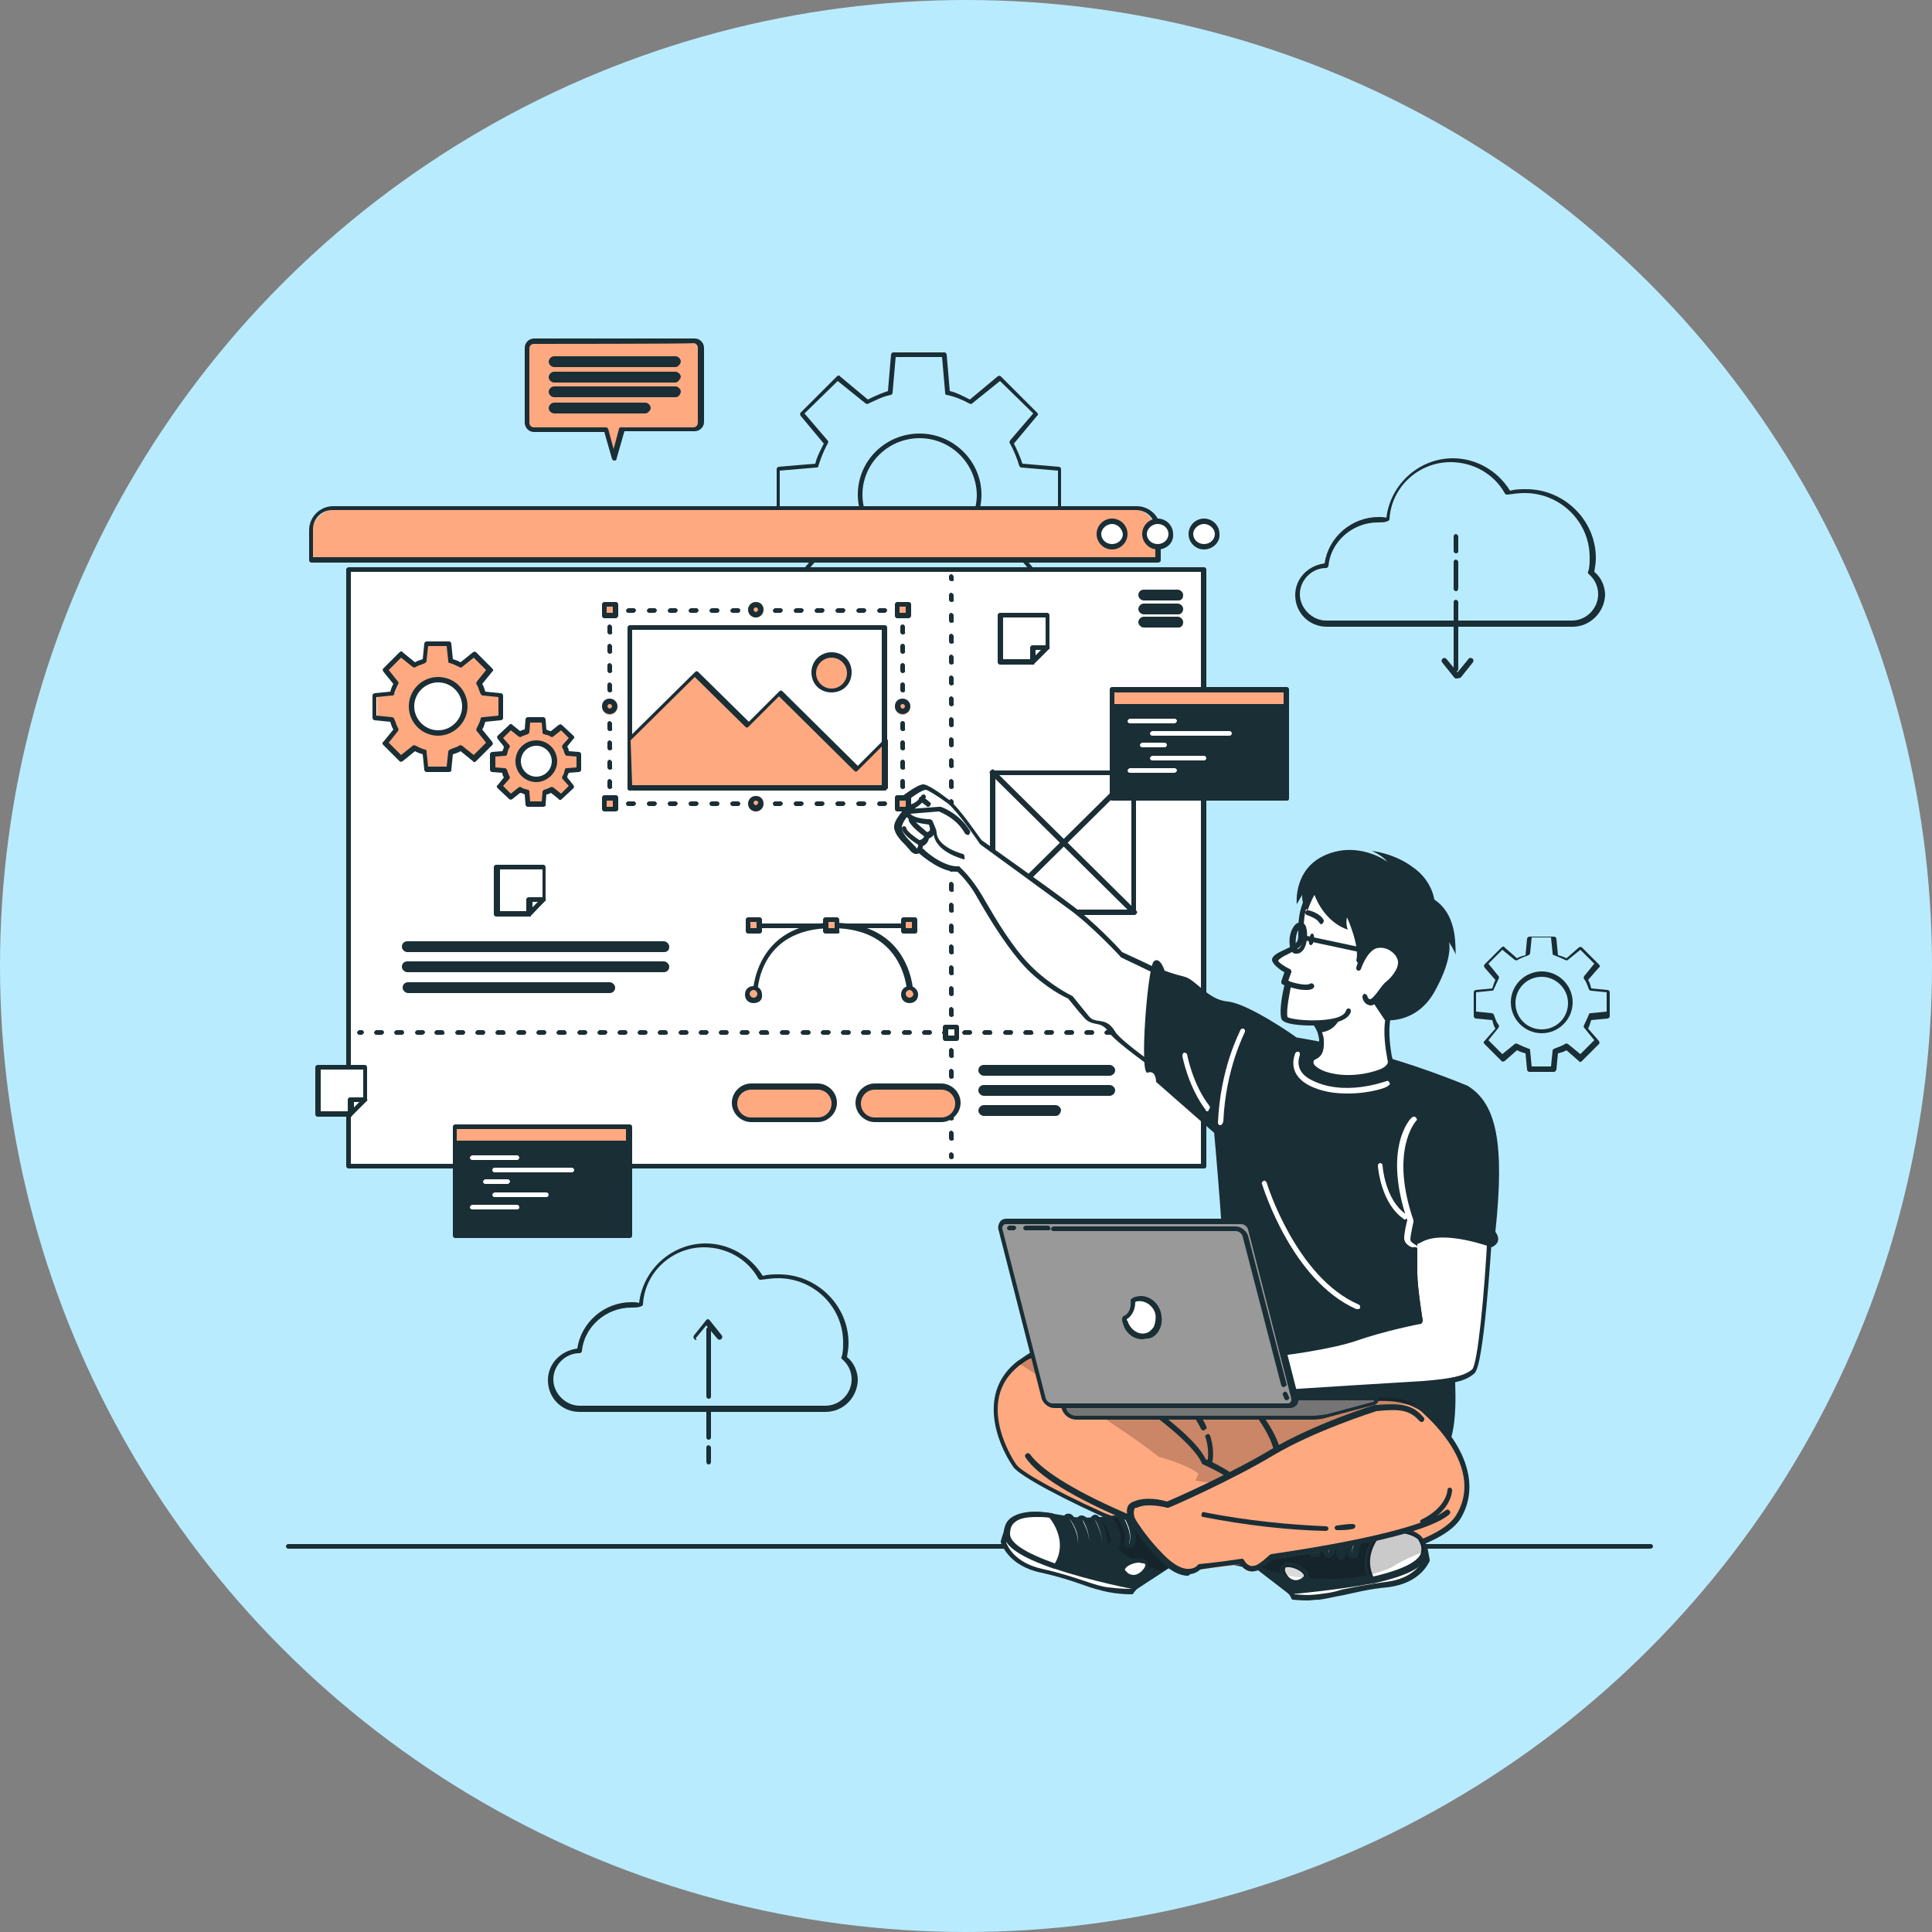 <?xml version="1.0" encoding="UTF-8"?>
<svg width="250px" height="250px" viewBox="0 0 250 250" version="1.1" xmlns="http://www.w3.org/2000/svg" xmlns:xlink="http://www.w3.org/1999/xlink">
    <rect x="0" y="0" width="250" height="250" fill="#808080" stroke="none"/>
    <title>feature-4</title>
    <g id="scores-1-dark-copy" stroke="none" stroke-width="1" fill="none" fill-rule="evenodd">
        <g id="feature-4">
            <circle id="Oval" fill="#B9EBFF" cx="125" cy="125" r="125"></circle>
            <g id="Group" transform="translate(37, 43)">
                <path d="M176.5,157.4 L0.3,157.4 C0.1,157.4 0,157.2 0,157.1 C0,156.9 0.2,156.8 0.3,156.8 L176.6,156.8 C176.8,156.8 176.9,157 176.9,157.1 C176.9,157.3 176.7,157.4 176.5,157.4 Z" id="Path" fill="#1A2E35" fill-rule="nonzero"></path>
                <g transform="translate(33, 2)" fill="#1A2E35" fill-rule="nonzero">
                    <path d="M52.2,37.3 L45.6,37.3 C45.4,37.3 45.3,37.1 45.3,37 L44.9,32.3 C44,32.1 43.1,31.6 42.3,31.2 L38.7,34.2 C38.5,34.3 38.4,34.3 38.3,34.2 L33.6,29.5 C33.5,29.4 33.4,29.2 33.6,29.1 L36.6,25.5 C36.2,24.7 35.8,23.8 35.5,22.9 L30.8,22.5 C30.6,22.5 30.5,22.3 30.5,22.2 L30.5,15.7 C30.5,15.5 30.7,15.4 30.8,15.4 L35.5,15 C35.7,14.1 36.2,13.2 36.6,12.4 L33.6,8.8 C33.5,8.6 33.5,8.5 33.6,8.4 L38.3,3.7 C38.4,3.6 38.6,3.5 38.7,3.7 L42.3,6.7 C43.1,6.3 44,5.9 44.9,5.6 L45.3,0.9 C45.3,0.7 45.5,0.6 45.6,0.6 L52.2,0.6 C52.4,0.6 52.5,0.8 52.5,0.9 L52.9,5.6 C53.8,5.8 54.7,6.3 55.5,6.7 L59.1,3.7 C59.3,3.6 59.4,3.6 59.5,3.7 L64.2,8.4 C64.3,8.5 64.4,8.7 64.2,8.8 L61.2,12.4 C61.6,13.2 62,14.1 62.3,15 L67,15.4 C67.2,15.4 67.3,15.6 67.3,15.7 L67.3,22.2 C67.3,22.4 67.1,22.5 67,22.5 L62.3,22.9 C62.1,23.8 61.6,24.7 61.2,25.5 L64.2,29.1 C64.3,29.3 64.3,29.4 64.2,29.5 L59.5,34.2 C59.4,34.3 59.2,34.4 59.1,34.2 L55.5,31.2 C54.7,31.6 53.8,32 52.9,32.3 L52.5,37 C52.6,37.1 52.4,37.3 52.2,37.3 Z M45.9,36.6 L51.9,36.6 L52.3,32 C52.3,31.8 52.4,31.8 52.5,31.7 C53.5,31.5 54.5,31 55.4,30.6 C55.5,30.5 55.6,30.5 55.8,30.6 L59.4,33.5 L63.7,29.3 L60.7,25.8 C60.6,25.7 60.6,25.6 60.7,25.4 C61.2,24.5 61.6,23.5 61.9,22.5 C61.9,22.3 62.1,22.3 62.2,22.3 L66.9,21.9 L66.9,15.9 L62.2,15.5 C62,15.5 62,15.4 61.9,15.3 C61.6,14.3 61.2,13.3 60.7,12.4 C60.6,12.3 60.6,12.2 60.7,12 L63.7,8.5 L59.4,4.3 L55.8,7.2 C55.7,7.3 55.6,7.3 55.4,7.2 C54.5,6.7 53.5,6.3 52.5,6.1 C52.3,6.1 52.3,5.9 52.3,5.8 L51.9,1.2 L45.9,1.2 L45.5,5.8 C45.5,6 45.4,6 45.3,6.1 C44.2,6.3 43.3,6.8 42.4,7.2 C42.3,7.3 42.2,7.3 42,7.2 L38.4,4.3 L34.1,8.5 L37.1,12 C37.2,12.1 37.2,12.2 37.1,12.4 C36.6,13.3 36.2,14.3 35.9,15.3 C35.9,15.5 35.7,15.5 35.6,15.5 L30.9,15.9 L30.9,21.9 L35.6,22.3 C35.8,22.3 35.8,22.4 35.9,22.5 C36.2,23.5 36.6,24.5 37.1,25.4 C37.2,25.5 37.2,25.6 37.1,25.8 L34.1,29.3 L38.4,33.5 L42,30.6 C42.1,30.5 42.2,30.5 42.4,30.6 C43.3,31.1 44.3,31.5 45.3,31.7 C45.5,31.7 45.5,31.9 45.5,32 L45.9,36.6 Z M49,26.9 C44.6,26.9 41,23.3 41,19 C41,14.6 44.6,11.1 49,11.1 C53.4,11.1 57,14.7 57,19 C57,23.4 53.4,26.9 49,26.9 Z M49,11.7 C44.9,11.7 41.6,15 41.6,19 C41.6,23 44.9,26.3 49,26.3 C53.1,26.3 56.4,23 56.4,19 C56.3,14.9 53,11.7 49,11.7 Z" id="Shape"></path>
                    <path d="M131.1,93.7 L127.9,93.7 C127.7,93.7 127.6,93.5 127.6,93.4 L127.4,91.3 C127,91.2 126.7,91.1 126.3,90.9 L124.7,92.3 C124.5,92.4 124.4,92.4 124.3,92.3 L122.1,90.1 C122,90 121.9,89.8 122.1,89.7 L123.5,88.1 C123.3,87.8 123.2,87.4 123.1,87 L121,86.8 C120.8,86.8 120.7,86.6 120.7,86.5 L120.7,83.4 C120.7,83.2 120.9,83.1 121,83.1 L123.1,82.9 C123.2,82.6 123.3,82.2 123.5,81.8 L122.1,80.2 C122,80 122,79.9 122.1,79.8 L124.3,77.6 C124.4,77.5 124.6,77.4 124.7,77.6 L126.3,79 C126.6,78.8 127,78.7 127.4,78.6 L127.6,76.5 C127.6,76.3 127.8,76.2 127.9,76.2 L131.1,76.2 C131.3,76.2 131.4,76.4 131.4,76.5 L131.6,78.6 C132,78.7 132.3,78.8 132.7,79 L134.3,77.6 C134.5,77.5 134.6,77.5 134.7,77.6 L136.9,79.8 C137,79.9 137.1,80.1 136.9,80.2 L135.5,81.8 C135.7,82.1 135.8,82.5 135.9,82.9 L138,83.1 C138.2,83.1 138.3,83.3 138.3,83.4 L138.3,86.5 C138.3,86.7 138.1,86.8 138,86.8 L135.9,87 C135.8,87.3 135.7,87.7 135.5,88.1 L136.9,89.7 C137,89.9 137,90 136.9,90.1 L134.7,92.3 C134.6,92.4 134.4,92.5 134.3,92.3 L132.7,90.9 C132.4,91.1 132,91.2 131.6,91.3 L131.4,93.4 C131.4,93.5 131.2,93.7 131.1,93.7 Z M128.2,93 L130.7,93 L130.9,91 C130.9,90.8 131,90.8 131.1,90.7 C131.6,90.5 132,90.4 132.5,90.1 C132.6,90 132.7,90 132.9,90.1 L134.5,91.4 L136.3,89.6 L135,88 C134.9,87.9 134.9,87.8 135,87.6 C135.2,87.2 135.4,86.7 135.6,86.3 C135.6,86.1 135.8,86.1 135.9,86.1 L137.9,85.9 L137.9,83.4 L135.9,83.2 C135.7,83.2 135.7,83.1 135.6,83 C135.4,82.5 135.3,82.1 135,81.7 C134.9,81.6 134.9,81.5 135,81.3 L136.3,79.7 L134.5,77.9 L132.9,79.2 C132.8,79.3 132.7,79.3 132.5,79.2 C132.1,79 131.6,78.8 131.1,78.6 C130.9,78.6 130.9,78.4 130.9,78.3 L130.7,76.3 L128.2,76.3 L128,78.3 C128,78.5 127.9,78.5 127.8,78.6 C127.3,78.8 126.9,78.9 126.4,79.2 C126.3,79.3 126.2,79.3 126,79.2 L124.4,77.9 L122.6,79.7 L123.9,81.3 C124,81.4 124,81.5 123.9,81.7 C123.7,82.1 123.5,82.6 123.3,83 C123.3,83.2 123.1,83.2 123,83.2 L121,83.4 L121,85.9 L123,86.1 C123.2,86.1 123.2,86.2 123.3,86.3 C123.5,86.8 123.6,87.2 123.9,87.6 C124,87.7 124,87.8 123.9,88 L122.6,89.6 L124.4,91.4 L126,90.1 C126.1,90 126.2,90 126.4,90.1 C126.8,90.3 127.3,90.5 127.8,90.7 C128,90.7 128,90.9 128,91 L128.2,93 Z M129.5,88.7 C127.3,88.7 125.5,86.9 125.5,84.7 C125.5,82.5 127.3,80.7 129.5,80.7 C131.7,80.7 133.5,82.5 133.5,84.7 C133.5,86.9 131.7,88.7 129.5,88.7 Z M129.5,81.4 C127.6,81.4 126.1,82.9 126.1,84.8 C126.1,86.7 127.6,88.2 129.5,88.2 C131.4,88.2 132.9,86.7 132.9,84.8 C132.9,82.9 131.3,81.4 129.5,81.4 Z" id="Shape"></path>
                    <g transform="translate(97, 14)">
                        <path d="M36.5,22.1 L4.7,22.1 C2.4,22.1 0.6,20.3 0.6,18 C0.6,15.9 2.2,14.2 4.4,13.9 C4.9,10.5 7.9,7.9 11.4,7.9 C11.7,7.9 12.1,7.9 12.4,8 C12.9,3.7 16.6,0.3 21,0.3 C24,0.3 26.8,1.9 28.4,4.5 C29.1,4.3 29.8,4.3 30.5,4.3 C35.4,4.3 39.5,8.3 39.5,13.2 C39.5,13.8 39.4,14.4 39.3,15 C40.2,15.7 40.7,16.9 40.7,18 C40.6,20.3 38.7,22.1 36.5,22.1 Z M11.3,8.6 C8,8.6 5.2,11.1 4.9,14.2 C4.9,14.4 4.7,14.5 4.6,14.5 C2.7,14.5 1.2,16.1 1.2,17.9 C1.2,19.7 2.8,21.3 4.6,21.3 L36.4,21.3 C38.3,21.3 39.8,19.7 39.8,17.9 C39.8,16.8 39.3,15.9 38.6,15.3 C38.5,15.2 38.4,15.1 38.5,15 C38.7,14.4 38.7,13.8 38.7,13.1 C38.7,8.5 34.9,4.8 30.3,4.8 C29.6,4.8 28.8,4.9 28.1,5 C27.9,5 27.8,5 27.7,4.8 C26.3,2.3 23.6,0.8 20.7,0.8 C16.5,0.8 13,4.1 12.8,8.2 C12.8,8.3 12.7,8.4 12.6,8.4 C12.5,8.5 12.4,8.5 12.4,8.5 C12.1,8.6 11.7,8.6 11.3,8.6 Z" id="Shape"></path>
                        <g transform="translate(19, 10)" id="Path">
                            <path d="M2.4,17.9 C2.2,17.9 2.1,17.7 2.1,17.6 L2.1,8.9 C2.1,8.7 2.3,8.6 2.4,8.6 C2.5,8.6 2.7,8.8 2.7,8.9 L2.7,17.6 C2.7,17.7 2.6,17.9 2.4,17.9 Z"></path>
                            <path d="M2.4,7.5 C2.2,7.5 2.1,7.3 2.1,7.2 L2.1,3.7 C2.1,3.5 2.3,3.4 2.4,3.4 C2.5,3.4 2.7,3.6 2.7,3.7 L2.7,7.1 C2.7,7.3 2.6,7.5 2.4,7.5 Z"></path>
                            <path d="M2.4,2.6 C2.2,2.6 2.1,2.4 2.1,2.3 L2.1,0.4 C2.1,0.2 2.3,0.1 2.4,0.1 C2.5,0.1 2.7,0.3 2.7,0.4 L2.7,2.3 C2.7,2.5 2.6,2.6 2.4,2.6 Z"></path>
                            <path d="M2.4,18.8 L2.4,18.8 C2.3,18.8 2.2,18.7 2.2,18.7 L0.6,16.7 C0.5,16.5 0.5,16.4 0.7,16.2 C0.9,16.1 1,16.1 1.2,16.3 L2.6,18 L4,16.3 C4.1,16.1 4.3,16.1 4.5,16.2 C4.7,16.3 4.7,16.5 4.6,16.7 L3,18.7 C2.6,18.8 2.5,18.8 2.4,18.8 Z"></path>
                        </g>
                    </g>
                    <g transform="translate(0, 115)">
                        <path d="M36.8,22.7 L5,22.7 C2.7,22.7 0.9,20.9 0.9,18.6 C0.9,16.5 2.5,14.8 4.7,14.5 C5.2,11.1 8.2,8.5 11.7,8.5 C12,8.5 12.4,8.5 12.7,8.6 C13.2,4.3 16.9,0.9 21.3,0.9 C24.3,0.9 27.1,2.5 28.7,5.1 C29.4,4.9 30.1,4.9 30.8,4.9 C35.7,4.9 39.8,8.9 39.8,13.8 C39.8,14.4 39.7,15 39.6,15.6 C40.5,16.3 41,17.5 41,18.6 C40.9,20.9 39.1,22.7 36.8,22.7 Z M11.7,9.2 C8.4,9.2 5.6,11.7 5.3,14.8 C5.3,15 5.1,15.1 5,15.1 C3.1,15.1 1.6,16.7 1.6,18.5 C1.6,20.3 3.2,21.9 5,21.9 L36.8,21.9 C38.7,21.9 40.2,20.3 40.2,18.5 C40.2,17.4 39.7,16.5 39,15.9 C38.9,15.8 38.8,15.7 38.9,15.6 C39.1,15 39.1,14.4 39.1,13.7 C39.1,9.1 35.3,5.4 30.7,5.4 C30,5.4 29.2,5.5 28.5,5.6 C28.3,5.6 28.2,5.6 28.1,5.4 C26.7,2.9 24,1.4 21.1,1.4 C16.9,1.4 13.4,4.7 13.2,8.8 C13.2,8.9 13.1,9 13,9 C12.9,9.1 12.8,9.1 12.8,9.1 C12.5,9.2 12,9.2 11.7,9.2 Z" id="Shape"></path>
                        <g transform="translate(19, 10)" id="Path">
                            <path d="M2.7,11 C2.5,11 2.4,10.8 2.4,10.7 L2.4,2 C2.4,1.8 2.6,1.7 2.7,1.7 C2.8,1.7 3,1.9 3,2 L3,10.7 C3,10.9 2.9,11 2.7,11 Z"></path>
                            <path d="M2.7,16.3 C2.5,16.3 2.4,16.1 2.4,16 L2.4,12.6 C2.4,12.4 2.6,12.3 2.7,12.3 C2.8,12.3 3,12.5 3,12.6 L3,16 C3,16.1 2.9,16.3 2.7,16.3 Z"></path>
                            <path d="M2.7,19.5 C2.5,19.5 2.4,19.3 2.4,19.2 L2.4,17.3 C2.4,17.1 2.6,17 2.7,17 C2.8,17 3,17.2 3,17.3 L3,19.2 C3,19.3 2.9,19.5 2.7,19.5 Z"></path>
                            <path d="M1.1,3.4 C1,3.4 0.9,3.4 0.9,3.3 C0.7,3.2 0.7,3 0.8,2.8 L2.4,0.8 C2.5,0.7 2.6,0.7 2.6,0.7 L2.6,0.7 C2.7,0.7 2.8,0.8 2.8,0.8 L4.4,2.8 C4.5,3 4.5,3.1 4.3,3.3 C4.1,3.4 4,3.4 3.8,3.2 L2.4,1.5 L1,3.2 C1.2,3.3 1.1,3.4 1.1,3.4 Z"></path>
                        </g>
                    </g>
                </g>
                <g transform="translate(3, 0)">
                    <g transform="translate(0, 22)" fill-rule="nonzero">
                        <path d="M109.8,7.5 L0.3,7.5 L0.3,4.2 C0.3,2.3 1.9,0.8 3.7,0.8 L106.3,0.8 C108.2,0.8 109.7,2.4 109.7,4.2 L109.8,7.5 L109.8,7.5 Z" id="Path" fill="#FFA981"></path>
                        <path d="M109.8,7.8 L0.3,7.8 C0.1,7.8 0,7.6 0,7.5 L0,3.6 C0,1.9 1.4,0.5 3.1,0.5 L107.1,0.5 C108.8,0.5 110.2,1.9 110.2,3.6 L110.2,7.5 C110.2,7.7 110,7.8 109.8,7.8 Z M0.6,7.1 L109.5,7.1 L109.5,3.5 C109.5,2.1 108.4,1 107,1 L3,1 C1.6,1 0.5,2.1 0.5,3.5 L0.5,7.1 L0.6,7.1 Z" id="Shape" fill="#1A2E35"></path>
                    </g>
                    <g transform="translate(4, 30)" fill-rule="nonzero">
                        <rect id="Rectangle" fill="#FFFFFF" x="1.1" y="0.8" width="110.7" height="77.2"></rect>
                        <path d="M111.8,78.2 L1.1,78.2 C0.9,78.2 0.8,78 0.8,77.9 L0.8,0.7 C0.8,0.5 1,0.4 1.1,0.4 L111.8,0.4 C112,0.4 112.1,0.6 112.1,0.7 L112.1,77.9 C112.1,78.1 112,78.2 111.8,78.2 Z M1.4,77.6 L111.4,77.6 L111.4,1 L1.4,1 L1.4,77.6 L1.4,77.6 Z" id="Shape" fill="#1A2E35"></path>
                    </g>
                    <g transform="translate(113, 24)" fill-rule="nonzero">
                        <path d="M4.5,2.1 C4.5,3 3.8,3.8 2.8,3.8 C1.8,3.8 1.1,3.1 1.1,2.1 C1.1,1.2 1.8,0.4 2.8,0.4 C3.8,0.4 4.5,1.2 4.5,2.1 Z" id="Path" fill="#FFFFFF"></path>
                        <path d="M2.8,4.1 C1.7,4.1 0.8,3.2 0.8,2.1 C0.8,1 1.7,0.1 2.8,0.1 C3.9,0.1 4.8,1 4.8,2.1 C4.9,3.2 3.9,4.1 2.8,4.1 Z M2.8,0.8 C2.1,0.8 1.4,1.4 1.4,2.1 C1.4,2.8 2,3.4 2.8,3.4 C3.6,3.4 4.2,2.8 4.2,2.1 C4.2,1.4 3.5,0.8 2.8,0.8 Z" id="Shape" fill="#1A2E35"></path>
                    </g>
                    <g transform="translate(107, 24)" fill-rule="nonzero">
                        <path d="M4.6,2.1 C4.6,3 3.9,3.8 2.9,3.8 C2,3.8 1.2,3.1 1.2,2.1 C1.2,1.2 1.9,0.4 2.9,0.4 C3.7,0.5 4.6,1.2 4.6,2.1 Z" id="Path" fill="#FFFFFF"></path>
                        <path d="M2.8,4.1 C1.7,4.1 0.8,3.2 0.8,2.1 C0.8,1 1.7,0.1 2.8,0.1 C3.9,0.1 4.8,1 4.8,2.1 C4.9,3.2 4,4.1 2.8,4.1 Z M2.8,0.8 C2.1,0.8 1.4,1.4 1.4,2.1 C1.4,2.8 2,3.4 2.8,3.4 C3.6,3.4 4.2,2.8 4.2,2.1 C4.2,1.4 3.6,0.8 2.8,0.8 Z" id="Shape" fill="#1A2E35"></path>
                    </g>
                    <g transform="translate(101, 24)" fill-rule="nonzero">
                        <path d="M4.6,2.1 C4.6,3 3.9,3.8 2.9,3.8 C2,3.8 1.2,3.1 1.2,2.1 C1.2,1.2 1.9,0.4 2.9,0.4 C3.8,0.5 4.6,1.2 4.6,2.1 Z" id="Path" fill="#FFFFFF"></path>
                        <path d="M2.9,4.1 C1.8,4.1 0.9,3.2 0.9,2.1 C0.9,1 1.8,0.1 2.9,0.1 C4,0.1 4.9,1 4.9,2.1 C4.9,3.2 4,4.1 2.9,4.1 Z M2.9,0.8 C2.2,0.8 1.5,1.4 1.5,2.1 C1.5,2.8 2.1,3.4 2.9,3.4 C3.7,3.4 4.3,2.8 4.3,2.1 C4.2,1.4 3.6,0.8 2.9,0.8 Z" id="Shape" fill="#1A2E35"></path>
                    </g>
                    <g transform="translate(107, 33)" fill="#1A2E35" fill-rule="nonzero" id="Path">
                        <path d="M5.5,1.7 L1,1.7 C0.7,1.7 0.3,1.4 0.3,1 C0.3,0.6 0.6,0.3 1,0.3 L5.4,0.3 C5.7,0.3 6.1,0.6 6.1,1 C6.1,1.5 5.8,1.7 5.5,1.7 Z"></path>
                        <path d="M5.5,3.5 L1,3.5 C0.7,3.5 0.3,3.2 0.3,2.8 C0.3,2.5 0.6,2.1 1,2.1 L5.4,2.1 C5.7,2.1 6.1,2.4 6.1,2.8 C6.1,3.2 5.8,3.5 5.5,3.5 Z"></path>
                        <path d="M5.5,5.2 L1,5.2 C0.7,5.2 0.3,4.9 0.3,4.5 C0.3,4.2 0.6,3.8 1,3.8 L5.4,3.8 C5.7,3.8 6.1,4.1 6.1,4.5 C6.1,5 5.8,5.2 5.5,5.2 Z"></path>
                    </g>
                    <g transform="translate(12, 78)" fill="#1A2E35" fill-rule="nonzero" id="Path">
                        <path d="M33.9,2.2 L0.7,2.2 C0.4,2.2 0,1.9 0,1.5 C0,1.1 0.3,0.8 0.7,0.8 L33.9,0.8 C34.2,0.8 34.6,1.1 34.6,1.5 C34.6,2 34.3,2.2 33.9,2.2 Z"></path>
                        <path d="M33.9,4.8 L0.7,4.8 C0.4,4.8 0,4.5 0,4.1 C0,3.7 0.3,3.4 0.7,3.4 L33.9,3.4 C34.2,3.4 34.6,3.7 34.6,4.1 C34.6,4.5 34.3,4.8 33.9,4.8 Z"></path>
                        <path d="M26.9,7.5 L0.8,7.5 C0.5,7.5 0.1,7.2 0.1,6.8 C0.1,6.4 0.4,6.1 0.8,6.1 L26.9,6.1 C27.2,6.1 27.6,6.4 27.6,6.8 C27.6,7.2 27.3,7.5 26.9,7.5 Z"></path>
                    </g>
                    <g transform="translate(6, 31)" fill-rule="nonzero">
                        <g transform="translate(76, 0)" fill="#1A2E35">
                            <path d="M1.1,1.2 C0.9,1.2 0.8,1 0.8,0.9 L0.8,0.6 C0.8,0.4 1,0.3 1.1,0.3 C1.2,0.3 1.4,0.5 1.4,0.6 L1.4,0.9 C1.5,1.2 1.3,1.2 1.1,1.2 Z" id="Path"></path>
                            <path d="M1.1,73.6 C0.9,73.6 0.8,73.4 0.8,73.3 L0.8,72.6 C0.8,72.4 1,72.3 1.1,72.3 C1.2,72.3 1.4,72.5 1.4,72.6 L1.4,73.3 C1.5,73.5 1.3,73.6 1.1,73.6 Z M1.1,71 C0.9,71 0.8,70.8 0.8,70.7 L0.8,70 C0.8,69.8 1,69.7 1.1,69.7 C1.2,69.7 1.4,69.9 1.4,70 L1.4,70.7 C1.5,70.8 1.3,71 1.1,71 Z M1.1,68.3 C0.9,68.3 0.8,68.1 0.8,68 L0.8,67.3 C0.8,67.1 1,67 1.1,67 C1.2,67 1.4,67.2 1.4,67.3 L1.4,68 C1.5,68.1 1.3,68.3 1.1,68.3 Z M1.1,65.6 C0.9,65.6 0.8,65.4 0.8,65.3 L0.8,64.6 C0.8,64.4 1,64.3 1.1,64.3 C1.2,64.3 1.4,64.5 1.4,64.6 L1.4,65.3 C1.5,65.4 1.3,65.6 1.1,65.6 Z M1.1,62.9 C0.9,62.9 0.8,62.7 0.8,62.6 L0.8,61.9 C0.8,61.7 1,61.6 1.1,61.6 C1.2,61.6 1.4,61.8 1.4,61.9 L1.4,62.6 C1.5,62.8 1.3,62.9 1.1,62.9 Z M1.1,60.3 C0.9,60.3 0.8,60.1 0.8,60 L0.8,59.3 C0.8,59.1 1,59 1.1,59 C1.2,59 1.4,59.2 1.4,59.3 L1.4,60 C1.5,60.1 1.3,60.3 1.1,60.3 Z M1.1,57.6 C0.9,57.6 0.8,57.4 0.8,57.3 L0.8,56.6 C0.8,56.4 1,56.3 1.1,56.3 C1.2,56.3 1.4,56.5 1.4,56.6 L1.4,57.3 C1.5,57.4 1.3,57.6 1.1,57.6 Z M1.1,54.9 C0.9,54.9 0.8,54.7 0.8,54.6 L0.8,53.9 C0.8,53.7 1,53.6 1.1,53.6 C1.2,53.6 1.4,53.8 1.4,53.9 L1.4,54.6 C1.5,54.7 1.3,54.9 1.1,54.9 Z M1.1,52.2 C0.9,52.2 0.8,52 0.8,51.9 L0.8,51.2 C0.8,51 1,50.9 1.1,50.9 C1.2,50.9 1.4,51.1 1.4,51.2 L1.4,51.9 C1.5,52.1 1.3,52.2 1.1,52.2 Z M1.1,49.5 C0.9,49.5 0.8,49.3 0.8,49.2 L0.8,48.5 C0.8,48.3 1,48.2 1.1,48.2 C1.2,48.2 1.4,48.4 1.4,48.5 L1.4,49.2 C1.5,49.4 1.3,49.5 1.1,49.5 Z M1.1,46.8 C0.9,46.8 0.8,46.6 0.8,46.5 L0.8,45.8 C0.8,45.6 1,45.5 1.1,45.5 C1.2,45.5 1.4,45.7 1.4,45.8 L1.4,46.5 C1.5,46.7 1.3,46.8 1.1,46.8 Z M1.1,44.1 C0.9,44.1 0.8,43.9 0.8,43.8 L0.8,43.1 C0.8,42.9 1,42.8 1.1,42.8 C1.2,42.8 1.4,43 1.4,43.1 L1.4,43.8 C1.5,44 1.3,44.1 1.1,44.1 Z M1.1,41.4 C0.9,41.4 0.8,41.2 0.8,41.1 L0.8,40.4 C0.8,40.2 1,40.1 1.1,40.1 C1.2,40.1 1.4,40.3 1.4,40.4 L1.4,41.1 C1.5,41.4 1.3,41.4 1.1,41.4 Z M1.1,38.8 C0.9,38.8 0.8,38.6 0.8,38.5 L0.8,37.8 C0.8,37.6 1,37.5 1.1,37.5 C1.2,37.5 1.4,37.7 1.4,37.8 L1.4,38.5 C1.5,38.7 1.3,38.8 1.1,38.8 Z M1.1,36.1 C0.9,36.1 0.8,35.9 0.8,35.8 L0.8,35.1 C0.8,34.9 1,34.8 1.1,34.8 C1.2,34.8 1.4,35 1.4,35.1 L1.4,35.8 C1.5,36 1.3,36.1 1.1,36.1 Z M1.1,33.4 C0.9,33.4 0.8,33.2 0.8,33.1 L0.8,32.4 C0.8,32.2 1,32.1 1.1,32.1 C1.2,32.1 1.4,32.3 1.4,32.4 L1.4,33.1 C1.5,33.3 1.3,33.4 1.1,33.4 Z M1.1,30.7 C0.9,30.7 0.8,30.5 0.8,30.4 L0.8,29.7 C0.8,29.5 1,29.4 1.1,29.4 C1.2,29.4 1.4,29.6 1.4,29.7 L1.4,30.4 C1.5,30.6 1.3,30.7 1.1,30.7 Z M1.1,28.1 C0.9,28.1 0.8,27.9 0.8,27.8 L0.8,27.1 C0.8,26.9 1,26.8 1.1,26.8 C1.2,26.8 1.4,27 1.4,27.1 L1.4,27.8 C1.5,27.9 1.3,28.1 1.1,28.1 Z M1.1,25.4 C0.9,25.4 0.8,25.2 0.8,25.1 L0.8,24.4 C0.8,24.2 1,24.1 1.1,24.1 C1.2,24.1 1.4,24.3 1.4,24.4 L1.4,25.1 C1.5,25.2 1.3,25.4 1.1,25.4 Z M1.1,22.7 C0.9,22.7 0.8,22.5 0.8,22.4 L0.8,21.7 C0.8,21.5 1,21.4 1.1,21.4 C1.2,21.4 1.4,21.6 1.4,21.7 L1.4,22.4 C1.5,22.5 1.3,22.7 1.1,22.7 Z M1.1,20.1 C0.9,20.1 0.8,19.9 0.8,19.8 L0.8,19.1 C0.8,18.9 1,18.8 1.1,18.8 C1.2,18.8 1.4,19 1.4,19.1 L1.4,19.8 C1.5,19.9 1.3,20.1 1.1,20.1 Z M1.1,17.4 C0.9,17.4 0.8,17.2 0.8,17.1 L0.8,16.4 C0.8,16.2 1,16.1 1.1,16.1 C1.2,16.1 1.4,16.3 1.4,16.4 L1.4,17.1 C1.5,17.2 1.3,17.4 1.1,17.4 Z M1.1,14.7 C0.9,14.7 0.8,14.5 0.8,14.4 L0.8,13.7 C0.8,13.5 1,13.4 1.1,13.4 C1.2,13.4 1.4,13.6 1.4,13.7 L1.4,14.4 C1.5,14.5 1.3,14.7 1.1,14.7 Z M1.1,12 C0.9,12 0.8,11.8 0.8,11.7 L0.8,11 C0.8,10.8 1,10.7 1.1,10.7 C1.2,10.7 1.4,10.9 1.4,11 L1.4,11.7 C1.5,11.8 1.3,12 1.1,12 Z M1.1,9.3 C0.9,9.3 0.8,9.1 0.8,9 L0.8,8.3 C0.8,8.1 1,8 1.1,8 C1.2,8 1.4,8.2 1.4,8.3 L1.4,9 C1.5,9.2 1.3,9.3 1.1,9.3 Z M1.1,6.6 C0.9,6.6 0.8,6.4 0.8,6.3 L0.8,5.6 C0.8,5.4 1,5.3 1.1,5.3 C1.2,5.3 1.4,5.5 1.4,5.6 L1.4,6.3 C1.5,6.5 1.3,6.6 1.1,6.6 Z M1.1,3.9 C0.9,3.9 0.8,3.7 0.8,3.6 L0.8,3 C0.8,2.8 1,2.7 1.1,2.7 C1.2,2.7 1.4,2.9 1.4,3 L1.4,3.7 C1.5,3.8 1.3,3.9 1.1,3.9 Z" id="Shape"></path>
                            <path d="M1.1,76 C0.9,76 0.8,75.8 0.8,75.7 L0.8,75.4 C0.8,75.2 1,75.1 1.1,75.1 C1.2,75.1 1.4,75.3 1.4,75.4 L1.4,75.7 C1.5,75.8 1.3,76 1.1,76 Z" id="Path"></path>
                        </g>
                        <g transform="translate(0, 59)" fill="#1A2E35">
                            <path d="M0.8,0.9 L0.5,0.9 C0.3,0.9 0.2,0.7 0.2,0.6 C0.2,0.5 0.4,0.3 0.5,0.3 L0.8,0.3 C1,0.3 1.1,0.5 1.1,0.6 C1.1,0.7 0.9,0.9 0.8,0.9 Z" id="Path"></path>
                            <path d="M105.8,0.9 L105.1,0.9 C104.9,0.9 104.8,0.7 104.8,0.6 C104.8,0.5 105,0.3 105.1,0.3 L105.8,0.3 C106,0.3 106.1,0.5 106.1,0.6 C106.1,0.7 106,0.9 105.8,0.9 Z M103.2,0.9 L102.5,0.9 C102.3,0.9 102.2,0.7 102.2,0.6 C102.2,0.5 102.4,0.3 102.5,0.3 L103.2,0.3 C103.4,0.3 103.5,0.5 103.5,0.6 C103.5,0.7 103.3,0.9 103.2,0.9 Z M100.6,0.9 L99.9,0.9 C99.7,0.9 99.6,0.7 99.6,0.6 C99.6,0.5 99.8,0.3 99.9,0.3 L100.6,0.3 C100.8,0.3 100.9,0.5 100.9,0.6 C100.9,0.7 100.7,0.9 100.6,0.9 Z M97.9,0.9 L97.2,0.9 C97,0.9 96.9,0.7 96.9,0.6 C96.9,0.5 97.1,0.3 97.2,0.3 L97.9,0.3 C98.1,0.3 98.2,0.5 98.2,0.6 C98.3,0.8 98.1,0.9 97.9,0.9 Z M95.3,0.9 L94.6,0.9 C94.4,0.9 94.3,0.7 94.3,0.6 C94.3,0.5 94.5,0.3 94.6,0.3 L95.3,0.3 C95.5,0.3 95.6,0.5 95.6,0.6 C95.6,0.7 95.5,0.9 95.3,0.9 Z M92.7,0.9 L92,0.9 C91.8,0.9 91.7,0.7 91.7,0.6 C91.7,0.5 91.9,0.3 92,0.3 L92.7,0.3 C92.9,0.3 93,0.5 93,0.6 C93,0.7 92.9,0.9 92.7,0.9 Z M90.1,0.9 L89.4,0.9 C89.2,0.9 89.1,0.7 89.1,0.6 C89.1,0.5 89.3,0.3 89.4,0.3 L90.1,0.3 C90.3,0.3 90.4,0.5 90.4,0.6 C90.4,0.7 90.2,0.9 90.1,0.9 Z M87.4,0.9 L86.7,0.9 C86.5,0.9 86.4,0.7 86.4,0.6 C86.4,0.5 86.6,0.3 86.7,0.3 L87.4,0.3 C87.6,0.3 87.7,0.5 87.7,0.6 C87.8,0.8 87.6,0.9 87.4,0.9 Z M84.8,0.9 L84.1,0.9 C83.9,0.9 83.8,0.7 83.8,0.6 C83.8,0.5 84,0.3 84.1,0.3 L84.8,0.3 C85,0.3 85.1,0.5 85.1,0.6 C85.1,0.7 85,0.9 84.8,0.9 Z M82.1,0.9 L81.4,0.9 C81.2,0.9 81.1,0.7 81.1,0.6 C81.1,0.5 81.3,0.3 81.4,0.3 L82.1,0.3 C82.3,0.3 82.4,0.5 82.4,0.6 C82.4,0.7 82.4,0.9 82.1,0.9 Z M79.5,0.9 L78.8,0.9 C78.6,0.9 78.5,0.7 78.5,0.6 C78.5,0.5 78.7,0.3 78.8,0.3 L79.5,0.3 C79.7,0.3 79.8,0.5 79.8,0.6 C79.8,0.7 79.7,0.9 79.5,0.9 Z M76.9,0.9 L76.2,0.9 C76,0.9 75.9,0.7 75.9,0.6 C75.9,0.5 76.1,0.3 76.2,0.3 L76.9,0.3 C77.1,0.3 77.2,0.5 77.2,0.6 C77.2,0.7 77.1,0.9 76.9,0.9 Z M74.3,0.9 L73.6,0.9 C73.4,0.9 73.3,0.7 73.3,0.6 C73.3,0.5 73.5,0.3 73.6,0.3 L74.3,0.3 C74.5,0.3 74.6,0.5 74.6,0.6 C74.6,0.8 74.4,0.9 74.3,0.9 Z M71.7,0.9 L71,0.9 C70.8,0.9 70.7,0.7 70.7,0.6 C70.7,0.5 70.9,0.3 71,0.3 L71.7,0.3 C71.9,0.3 72,0.5 72,0.6 C72,0.8 71.8,0.9 71.7,0.9 Z M69,0.9 L68.3,0.9 C68.1,0.9 68,0.7 68,0.6 C68,0.5 68.2,0.3 68.3,0.3 L69,0.3 C69.2,0.3 69.3,0.5 69.3,0.6 C69.3,0.7 69.2,0.9 69,0.9 Z M66.4,0.9 L65.7,0.9 C65.5,0.9 65.4,0.7 65.4,0.6 C65.4,0.5 65.6,0.3 65.7,0.3 L66.4,0.3 C66.6,0.3 66.7,0.5 66.7,0.6 C66.7,0.7 66.6,0.9 66.4,0.9 Z M63.8,0.9 L63.1,0.9 C62.9,0.9 62.8,0.7 62.8,0.6 C62.8,0.5 63,0.3 63.1,0.3 L63.8,0.3 C64,0.3 64.1,0.5 64.1,0.6 C64.1,0.7 64,0.9 63.8,0.9 Z M61.2,0.9 L60.5,0.9 C60.3,0.9 60.2,0.7 60.2,0.6 C60.2,0.5 60.4,0.3 60.5,0.3 L61.2,0.3 C61.4,0.3 61.5,0.5 61.5,0.6 C61.5,0.7 61.3,0.9 61.2,0.9 Z M58.6,0.9 L57.9,0.9 C57.7,0.9 57.6,0.7 57.6,0.6 C57.6,0.5 57.8,0.3 57.9,0.3 L58.6,0.3 C58.8,0.3 58.9,0.5 58.9,0.6 C58.9,0.8 58.7,0.9 58.6,0.9 Z M55.9,0.9 L55.2,0.9 C55,0.9 54.9,0.7 54.9,0.6 C54.9,0.5 55.1,0.3 55.2,0.3 L55.9,0.3 C56.1,0.3 56.2,0.5 56.2,0.6 C56.2,0.7 56.1,0.9 55.9,0.9 Z M53.2,0.9 L52.5,0.9 C52.3,0.9 52.2,0.7 52.2,0.6 C52.2,0.5 52.4,0.3 52.5,0.3 L53.2,0.3 C53.4,0.3 53.5,0.5 53.5,0.6 C53.6,0.8 53.5,0.9 53.2,0.9 Z M50.6,0.9 L50,0.9 C49.8,0.9 49.7,0.7 49.7,0.6 C49.7,0.5 49.9,0.3 50,0.3 L50.7,0.3 C50.9,0.3 51,0.5 51,0.6 C51,0.7 50.9,0.9 50.6,0.9 Z M48,0.9 L47.3,0.9 C47.1,0.9 47,0.7 47,0.6 C47,0.5 47.2,0.3 47.3,0.3 L48,0.3 C48.2,0.3 48.3,0.5 48.3,0.6 C48.3,0.7 48.2,0.9 48,0.9 Z M45.4,0.9 L44.7,0.9 C44.5,0.9 44.4,0.7 44.4,0.6 C44.4,0.5 44.6,0.3 44.7,0.3 L45.4,0.3 C45.6,0.3 45.7,0.5 45.7,0.6 C45.7,0.7 45.5,0.9 45.4,0.9 Z M42.8,0.9 L42.1,0.9 C41.9,0.9 41.8,0.7 41.8,0.6 C41.8,0.5 42,0.3 42.1,0.3 L42.8,0.3 C43,0.3 43.1,0.5 43.1,0.6 C43.1,0.8 42.9,0.9 42.8,0.9 Z M40.1,0.9 L39.4,0.9 C39.2,0.9 39.1,0.7 39.1,0.6 C39.1,0.5 39.3,0.3 39.4,0.3 L40.1,0.3 C40.3,0.3 40.4,0.5 40.4,0.6 C40.5,0.8 40.3,0.9 40.1,0.9 Z M37.5,0.9 L36.8,0.9 C36.6,0.9 36.5,0.7 36.5,0.6 C36.5,0.5 36.7,0.3 36.8,0.3 L37.5,0.3 C37.7,0.3 37.8,0.5 37.8,0.6 C37.8,0.7 37.7,0.9 37.5,0.9 Z M34.9,0.9 L34.2,0.9 C34,0.9 33.9,0.7 33.9,0.6 C33.9,0.5 34.1,0.3 34.2,0.3 L34.9,0.3 C35.1,0.3 35.2,0.5 35.2,0.6 C35.2,0.7 35.1,0.9 34.9,0.9 Z M32.3,0.9 L31.6,0.9 C31.4,0.9 31.3,0.7 31.3,0.6 C31.3,0.5 31.5,0.3 31.6,0.3 L32.3,0.3 C32.5,0.3 32.6,0.5 32.6,0.6 C32.6,0.7 32.4,0.9 32.3,0.9 Z M29.7,0.9 L29,0.9 C28.8,0.9 28.7,0.7 28.7,0.6 C28.7,0.5 28.9,0.3 29,0.3 L29.7,0.3 C29.9,0.3 30,0.5 30,0.6 C30,0.8 29.8,0.9 29.7,0.9 Z M27,0.9 L26.3,0.9 C26.1,0.9 26,0.7 26,0.6 C26,0.5 26.2,0.3 26.3,0.3 L27,0.3 C27.2,0.3 27.3,0.5 27.3,0.6 C27.4,0.8 27.2,0.9 27,0.9 Z M24.4,0.9 L23.7,0.9 C23.5,0.9 23.4,0.7 23.4,0.6 C23.4,0.5 23.6,0.3 23.7,0.3 L24.4,0.3 C24.6,0.3 24.7,0.5 24.7,0.6 C24.7,0.7 24.6,0.9 24.4,0.9 Z M21.8,0.9 L21.1,0.9 C20.9,0.9 20.8,0.7 20.8,0.6 C20.8,0.5 21,0.3 21.1,0.3 L21.8,0.3 C22,0.3 22.1,0.5 22.1,0.6 C22.1,0.7 22,0.9 21.8,0.9 Z M19.1,0.9 L18.4,0.9 C18.2,0.9 18.1,0.7 18.1,0.6 C18.1,0.5 18.3,0.3 18.4,0.3 L19.1,0.3 C19.3,0.3 19.4,0.5 19.4,0.6 C19.5,0.8 19.3,0.9 19.1,0.9 Z M16.5,0.9 L15.8,0.9 C15.6,0.9 15.5,0.7 15.5,0.6 C15.5,0.5 15.7,0.3 15.8,0.3 L16.5,0.3 C16.7,0.3 16.8,0.5 16.8,0.6 C16.8,0.7 16.7,0.9 16.5,0.9 Z M13.9,0.9 L13.2,0.9 C13,0.9 12.9,0.7 12.9,0.6 C12.9,0.5 13.1,0.3 13.2,0.3 L13.9,0.3 C14.1,0.3 14.2,0.5 14.2,0.6 C14.2,0.7 14.1,0.9 13.9,0.9 Z M11.2,0.9 L10.5,0.9 C10.3,0.9 10.2,0.7 10.2,0.6 C10.2,0.5 10.4,0.3 10.5,0.3 L11.2,0.3 C11.4,0.3 11.5,0.5 11.5,0.6 C11.6,0.8 11.4,0.9 11.2,0.9 Z M8.6,0.9 L8,0.9 C7.8,0.9 7.7,0.7 7.7,0.6 C7.7,0.5 7.9,0.3 8,0.3 L8.7,0.3 C8.9,0.3 9,0.5 9,0.6 C9,0.7 8.8,0.9 8.6,0.9 Z M6,0.9 L5.3,0.9 C5.1,0.9 5,0.7 5,0.6 C5,0.5 5.2,0.3 5.3,0.3 L6,0.3 C6.2,0.3 6.3,0.5 6.3,0.6 C6.3,0.7 6.2,0.9 6,0.9 Z M3.4,0.9 L2.7,0.9 C2.5,0.9 2.4,0.7 2.4,0.6 C2.4,0.5 2.6,0.3 2.7,0.3 L3.4,0.3 C3.6,0.3 3.7,0.5 3.7,0.6 C3.7,0.7 3.5,0.9 3.4,0.9 Z" id="Shape"></path>
                            <path d="M108.1,0.9 L107.8,0.9 C107.6,0.9 107.5,0.7 107.5,0.6 C107.5,0.5 107.7,0.3 107.8,0.3 L108.1,0.3 C108.3,0.3 108.4,0.5 108.4,0.6 C108.4,0.7 108.3,0.9 108.1,0.9 Z" id="Path"></path>
                        </g>
                        <g transform="translate(76, 58)">
                            <rect id="Rectangle" fill="#FFFFFF" x="0.4" y="0.9" width="1.5" height="1.5"></rect>
                            <path d="M1.8,2.7 L0.3,2.7 C0.1,2.7 0,2.5 0,2.4 L0,0.9 C0,0.7 0.2,0.6 0.3,0.6 L1.8,0.6 C2,0.6 2.1,0.8 2.1,0.9 L2.1,2.4 C2.1,2.5 2,2.7 1.8,2.7 Z M0.7,2 L1.5,2 L1.5,1.2 L0.7,1.2 L0.7,2 Z" id="Shape" fill="#1A2E35"></path>
                        </g>
                    </g>
                    <g transform="translate(27, 0)" fill-rule="nonzero">
                        <g>
                            <path d="M22.9,1.1 L2.1,1.1 C1.6,1.1 1.2,1.5 1.2,2 L1.2,11.6 C1.2,12.1 1.6,12.5 2.1,12.5 L11.4,12.5 L12.5,16.3 L13.6,12.5 L22.9,12.5 C23.4,12.5 23.8,12.1 23.8,11.6 L23.8,2 C23.8,1.5 23.4,1.1 22.9,1.1 Z" id="Path" fill="#FFA981"></path>
                            <path d="M12.5,16.6 C12.3,16.6 12.3,16.5 12.2,16.4 L11.2,12.9 L2.1,12.9 C1.4,12.9 0.9,12.3 0.9,11.7 L0.9,2 C0.9,1.3 1.5,0.8 2.1,0.8 L22.9,0.8 C23.6,0.8 24.1,1.4 24.1,2 L24.1,11.6 C24.1,12.3 23.5,12.8 22.9,12.8 L13.8,12.8 L12.8,16.3 C12.8,16.5 12.7,16.6 12.5,16.6 Z M2.1,1.5 C1.8,1.5 1.5,1.7 1.5,2.1 L1.5,11.7 C1.5,12 1.7,12.3 2.1,12.3 L11.4,12.3 C11.6,12.3 11.6,12.4 11.7,12.5 L12.4,15.1 L13.1,12.5 C13.1,12.3 13.3,12.3 13.4,12.3 L22.7,12.3 C23,12.3 23.3,12.1 23.3,11.7 L23.3,2 C23.3,1.7 23.1,1.4 22.7,1.4 C22.9,1.5 2.1,1.5 2.1,1.5 Z" id="Shape" fill="#1A2E35"></path>
                        </g>
                        <g transform="translate(4, 3)" fill="#1A2E35" id="Path">
                            <path d="M16.4,1.5 L0.7,1.5 C0.4,1.5 2.84217094e-14,1.2 2.84217094e-14,0.8 C2.84217094e-14,0.5 0.3,0.1 0.7,0.1 L16.4,0.1 C16.7,0.1 17.1,0.4 17.1,0.8 C17,1.2 16.7,1.5 16.4,1.5 Z"></path>
                            <path d="M16.4,3.5 L0.7,3.5 C0.4,3.5 2.84217094e-14,3.2 2.84217094e-14,2.8 C2.84217094e-14,2.5 0.3,2.1 0.7,2.1 L16.4,2.1 C16.7,2.1 17.1,2.4 17.1,2.8 C17,3.1 16.7,3.5 16.4,3.5 Z"></path>
                            <path d="M16.4,5.4 L0.7,5.4 C0.4,5.4 2.84217094e-14,5.1 2.84217094e-14,4.7 C2.84217094e-14,4.4 0.3,4 0.7,4 L16.4,4 C16.7,4 17.1,4.3 17.1,4.7 C17,5.2 16.7,5.4 16.4,5.4 Z"></path>
                            <path d="M12.5,7.5 L0.7,7.5 C0.4,7.5 0,7.2 0,6.8 C0,6.5 0.3,6.1 0.7,6.1 L12.5,6.1 C12.8,6.1 13.2,6.4 13.2,6.8 C13.2,7.1 12.8,7.5 12.5,7.5 Z"></path>
                        </g>
                    </g>
                    <g transform="translate(18, 102)" fill-rule="nonzero">
                        <g fill="#1A2E35">
                            <rect id="Rectangle" x="0.8" y="0.8" width="22.6" height="14.1"></rect>
                            <path d="M23.5,15.2 L0.9,15.2 C0.7,15.2 0.6,15 0.6,14.9 L0.6,0.8 C0.6,0.6 0.8,0.5 0.9,0.5 L23.5,0.5 C23.7,0.5 23.8,0.7 23.8,0.8 L23.8,14.9 C23.8,15.1 23.6,15.2 23.5,15.2 Z M1.1,14.5 L23,14.5 L23,1.2 L1.1,1.2 L1.1,14.5 Z" id="Shape"></path>
                        </g>
                        <g>
                            <rect id="Rectangle" fill="#FFA981" x="0.8" y="0.8" width="22.6" height="2.1"></rect>
                            <path d="M23.5,3.3 L0.9,3.3 C0.7,3.3 0.6,3.1 0.6,3 L0.6,0.9 C0.6,0.7 0.8,0.6 0.9,0.6 L23.5,0.6 C23.7,0.6 23.8,0.8 23.8,0.9 L23.8,3 C23.8,3.1 23.6,3.3 23.5,3.3 Z M1.1,2.6 L23,2.6 L23,1.1 L1.1,1.1 L1.1,2.6 Z" id="Shape" fill="#1A2E35"></path>
                        </g>
                        <g transform="translate(2, 4)" fill="#FFFFFF" id="Path">
                            <path d="M6.9,1.1 L1.1,1.1 C0.9,1.1 0.8,0.9 0.8,0.8 C0.8,0.7 1,0.5 1.1,0.5 L6.9,0.5 C7.1,0.5 7.2,0.7 7.2,0.8 C7.2,0.9 7.1,1.1 6.9,1.1 Z"></path>
                            <path d="M14,2.7 L4,2.7 C3.8,2.7 3.7,2.5 3.7,2.4 C3.7,2.2 3.9,2.1 4,2.1 L14,2.1 C14.2,2.1 14.3,2.3 14.3,2.4 C14.3,2.5 14.2,2.7 14,2.7 Z"></path>
                            <path d="M5.7,4.2 L2.8,4.2 C2.6,4.2 2.5,4 2.5,3.9 C2.5,3.8 2.7,3.6 2.8,3.6 L5.7,3.6 C5.9,3.6 6,3.8 6,3.9 C6,4 5.8,4.2 5.7,4.2 Z"></path>
                            <path d="M10.7,5.9 L4,5.9 C3.8,5.9 3.7,5.7 3.7,5.6 C3.7,5.5 3.9,5.3 4,5.3 L10.7,5.3 C10.9,5.3 11,5.5 11,5.6 C11,5.7 10.9,5.9 10.7,5.9 Z"></path>
                            <path d="M6.9,7.5 L1.1,7.5 C0.9,7.5 0.8,7.3 0.8,7.2 C0.8,7.1 1,6.9 1.1,6.9 L6.9,6.9 C7.1,6.9 7.2,7.1 7.2,7.2 C7.2,7.4 7.1,7.5 6.9,7.5 Z"></path>
                        </g>
                    </g>
                    <g transform="translate(56, 75)" fill-rule="nonzero">
                        <path d="M21.3,2.1 L1.9,2.1 C1.7,2.1 1.6,1.9 1.6,1.8 C1.6,1.7 1.8,1.5 1.9,1.5 L21.3,1.5 C21.5,1.5 21.6,1.7 21.6,1.8 C21.6,1.9 21.5,2.1 21.3,2.1 Z" id="Path" fill="#1A2E35"></path>
                        <path d="M21.7,11 C21.5,11 21.4,10.8 21.4,10.7 C21.4,10.4 21.2,2.1 11.7,2.1 C2,2.1 2,10.4 2,10.7 C2,10.9 1.8,11 1.7,11 L1.7,11 C1.5,11 1.4,10.8 1.4,10.7 C1.4,10.6 1.5,1.4 11.8,1.4 C22.1,1.4 22.2,10.6 22.2,10.7 C22,10.9 21.9,11 21.7,11 L21.7,11 Z" id="Path" fill="#1A2E35"></path>
                        <g transform="translate(20, 9)">
                            <circle id="Oval" fill="#FFA981" cx="1.7" cy="1.7" r="1"></circle>
                            <path d="M1.7,2.8 C1,2.8 0.6,2.3 0.6,1.7 C0.6,1 1.1,0.6 1.7,0.6 C2.3,0.6 2.8,1.1 2.8,1.7 C2.8,2.4 2.3,2.8 1.7,2.8 Z M1.7,1.1 C1.5,1.1 1.2,1.3 1.2,1.6 C1.2,1.8 1.4,2.1 1.7,2.1 C1.9,2.1 2.2,1.9 2.2,1.6 C2.1,1.4 2,1.1 1.7,1.1 Z" id="Shape" fill="#1A2E35"></path>
                        </g>
                        <g transform="translate(0, 9)">
                            <path d="M0.7,1.7 C0.7,1.2 1.1,0.9 1.5,0.9 C2,0.9 2.3,1.3 2.3,1.7 C2.3,2.1 1.9,2.5 1.5,2.5 C1,2.5 0.7,2.1 0.7,1.7 Z" id="Path" fill="#FFA981"></path>
                            <path d="M1.5,2.8 C0.8,2.8 0.4,2.3 0.4,1.7 C0.4,1 0.9,0.6 1.5,0.6 C2.2,0.6 2.6,1.1 2.6,1.7 C2.7,2.4 2.2,2.8 1.5,2.8 Z M1.5,1.1 C1.3,1.1 1,1.3 1,1.6 C1,1.8 1.2,2.1 1.5,2.1 C1.8,2.1 2,1.9 2,1.6 C2,1.4 1.8,1.1 1.5,1.1 Z" id="Shape" fill="#1A2E35"></path>
                        </g>
                        <g>
                            <g transform="translate(20, 0)">
                                <rect id="Rectangle" fill="#FFA981" x="1" y="1" width="1.5" height="1.5"></rect>
                                <path d="M2.4,2.8 L0.9,2.8 C0.7,2.8 0.6,2.6 0.6,2.5 L0.6,1 C0.6,0.8 0.8,0.7 0.9,0.7 L2.4,0.7 C2.6,0.7 2.7,0.9 2.7,1 L2.7,2.5 C2.7,2.7 2.6,2.8 2.4,2.8 Z M1.2,2.1 L2,2.1 L2,1.3 L1.2,1.3 L1.2,2.1 Z" id="Shape" fill="#1A2E35"></path>
                            </g>
                            <g transform="translate(10, 0)">
                                <rect id="Rectangle" fill="#FFA981" x="0.9" y="1" width="1.5" height="1.5"></rect>
                                <path d="M2.3,2.8 L0.8,2.8 C0.6,2.8 0.5,2.6 0.5,2.5 L0.5,1 C0.5,0.8 0.7,0.7 0.8,0.7 L2.3,0.7 C2.5,0.7 2.6,0.9 2.6,1 L2.6,2.5 C2.7,2.7 2.6,2.8 2.3,2.8 Z M1.2,2.1 L2,2.1 L2,1.3 L1.2,1.3 L1.2,2.1 Z" id="Shape" fill="#1A2E35"></path>
                            </g>
                            <g>
                                <rect id="Rectangle" fill="#FFA981" x="0.8" y="1" width="1.5" height="1.5"></rect>
                                <path d="M2.3,2.8 L0.8,2.8 C0.6,2.8 0.5,2.6 0.5,2.5 L0.5,1 C0.5,0.8 0.7,0.7 0.8,0.7 L2.3,0.7 C2.5,0.7 2.6,0.9 2.6,1 L2.6,2.5 C2.6,2.7 2.4,2.8 2.3,2.8 Z M1.1,2.1 L1.9,2.1 L1.9,1.3 L1.1,1.3 L1.1,2.1 Z" id="Shape" fill="#1A2E35"></path>
                            </g>
                        </g>
                    </g>
                    <g transform="translate(8, 40)" fill-rule="nonzero" id="Shape">
                        <path d="M16.9,9.9 L16.9,7 L14.7,6.8 C14.5,6.3 14.4,5.9 14.1,5.5 L15.6,3.8 L13.5,1.7 L11.8,3.1 C11.4,2.9 10.9,2.7 10.5,2.5 L10.3,0.3 L7.4,0.3 L7.2,2.5 C6.7,2.7 6.3,2.8 5.9,3.1 L4.2,1.7 L2.1,3.8 L3.6,5.5 C3.4,5.9 3.2,6.3 3,6.8 L0.8,7 L0.8,9.9 L3,10.1 C3.2,10.6 3.3,11 3.6,11.4 L2.1,13.1 L4.2,15.2 L5.9,13.8 C6.3,14 6.8,14.2 7.2,14.4 L7.4,16.6 L10.3,16.6 L10.5,14.4 C11,14.2 11.4,14.1 11.8,13.8 L13.5,15.2 L15.6,13.1 L14.1,11.4 C14.3,11 14.5,10.6 14.7,10.1 L16.9,9.9 Z M8.7,11.9 C6.8,11.9 5.3,10.3 5.3,8.5 C5.3,6.7 6.9,5.1 8.7,5.1 C10.5,5.1 12.1,6.7 12.1,8.5 C12.1,10.3 10.5,11.9 8.7,11.9 Z" fill="#FFA981"></path>
                        <path d="M10.1,16.9 L7.2,16.9 C7,16.9 6.9,16.7 6.9,16.6 L6.7,14.6 C6.4,14.5 6,14.4 5.7,14.2 L4.1,15.5 C3.9,15.6 3.8,15.6 3.7,15.5 L1.6,13.4 C1.5,13.3 1.4,13.1 1.6,13 L2.9,11.4 C2.7,11.1 2.6,10.7 2.5,10.4 L0.5,10.2 C0.3,10.2 0.2,10 0.2,9.9 L0.2,7 C0.2,6.8 0.4,6.7 0.5,6.7 L2.5,6.5 C2.6,6.2 2.7,5.8 2.9,5.5 L1.6,3.9 C1.5,3.7 1.5,3.6 1.6,3.5 L3.7,1.4 C3.8,1.3 4,1.2 4.1,1.4 L5.7,2.7 C6,2.5 6.4,2.4 6.7,2.3 L6.9,0.3 C6.9,0.1 7.1,0 7.2,0 L10.1,0 C10.3,0 10.4,0.2 10.4,0.3 L10.6,2.3 C10.9,2.4 11.3,2.5 11.6,2.7 L13.2,1.4 C13.4,1.3 13.5,1.3 13.6,1.4 L15.7,3.5 C15.8,3.6 15.9,3.8 15.7,3.9 L14.4,5.5 C14.6,5.8 14.7,6.2 14.8,6.5 L16.8,6.7 C17,6.7 17.1,6.9 17.1,7 L17.1,9.9 C17.1,10.1 16.9,10.2 16.8,10.2 L14.8,10.4 C14.7,10.7 14.6,11.1 14.4,11.4 L15.7,13 C15.8,13.2 15.8,13.3 15.7,13.4 L13.6,15.5 C13.5,15.6 13.3,15.7 13.2,15.5 L11.6,14.2 C11.3,14.4 10.9,14.5 10.6,14.6 L10.4,16.6 C10.5,16.7 10.3,16.9 10.1,16.9 Z M7.4,16.2 L9.8,16.2 L10,14.3 C10,14.1 10.1,14.1 10.2,14 C10.6,13.8 11.1,13.7 11.4,13.5 C11.5,13.4 11.6,13.4 11.8,13.5 L13.3,14.7 L14.9,13.1 L13.7,11.6 C13.6,11.5 13.6,11.4 13.7,11.2 C13.9,10.8 14.1,10.4 14.2,10 C14.2,9.8 14.4,9.8 14.5,9.8 L16.5,9.6 L16.5,7.2 L14.5,7 C14.3,7 14.3,6.9 14.2,6.8 C14,6.4 13.9,5.9 13.7,5.6 C13.6,5.5 13.6,5.4 13.7,5.2 L14.9,3.7 L13.3,2.1 L11.8,3.3 C11.7,3.4 11.6,3.4 11.4,3.3 C11,3.1 10.6,2.9 10.2,2.8 C10,2.8 10,2.6 10,2.5 L9.8,0.6 L7.4,0.6 L7.2,2.5 C7.2,2.7 7.1,2.7 7,2.8 C6.6,3 6.1,3.1 5.8,3.3 C5.7,3.4 5.6,3.4 5.4,3.3 L3.9,2.1 L2.3,3.7 L3.5,5.2 C3.6,5.3 3.6,5.4 3.5,5.6 C3.3,6 3.1,6.4 3,6.8 C3,7 2.8,7 2.7,7 L0.7,7.2 L0.7,9.6 L2.7,9.8 C2.9,9.8 2.9,9.9 3,10 C3.2,10.4 3.3,10.9 3.5,11.2 C3.6,11.3 3.6,11.4 3.5,11.6 L2.3,13.1 L3.9,14.7 L5.4,13.5 C5.5,13.4 5.6,13.4 5.8,13.5 C6.2,13.7 6.6,13.9 7,14 C7.2,14 7.2,14.2 7.2,14.3 L7.4,16.2 Z M8.7,12.2 C6.6,12.2 4.9,10.5 4.9,8.4 C4.9,6.3 6.6,4.6 8.7,4.6 C10.8,4.6 12.5,6.3 12.5,8.4 C12.5,10.5 10.7,12.2 8.7,12.2 Z M8.7,5.3 C7,5.3 5.6,6.7 5.6,8.4 C5.6,10.1 7,11.5 8.7,11.5 C10.4,11.5 11.8,10.1 11.8,8.4 C11.8,6.7 10.4,5.3 8.7,5.3 Z" fill="#1A2E35"></path>
                    </g>
                    <g transform="translate(23, 49)" fill-rule="nonzero" id="Shape">
                        <path d="M11.9,7.6 L11.9,5.6 L10.3,5.4 C10.2,5.1 10.1,4.7 9.9,4.5 L10.9,3.4 L9.4,2 L8.3,3 C8.1,2.8 7.7,2.8 7.4,2.6 L7.2,1.1 L5.2,1.1 L5,2.6 C4.7,2.7 4.3,2.8 4.1,3 L3,2 L1.5,3.4 L2.5,4.5 C2.3,4.7 2.2,5.1 2.1,5.4 L0.5,5.6 L0.5,7.6 L2.1,7.8 C2.2,8.1 2.3,8.5 2.5,8.7 L1.5,9.8 L3,11.2 L4.1,10.2 C4.3,10.4 4.7,10.4 5,10.6 L5.2,12.1 L7.2,12.1 L7.4,10.6 C7.7,10.5 8.1,10.4 8.3,10.2 L9.4,11.2 L10.9,9.8 L9.9,8.7 C10.1,8.5 10.2,8.1 10.3,7.8 L11.9,7.6 Z M6.4,8.9 C5.1,8.9 4,7.8 4,6.5 C4,5.2 5.1,4.1 6.4,4.1 C7.7,4.1 8.8,5.2 8.8,6.5 C8.7,7.8 7.7,8.9 6.4,8.9 Z" fill="#FFA981"></path>
                        <path d="M7.3,12.4 L5.3,12.4 C5.1,12.4 5,12.2 5,12.1 L4.9,10.8 C4.7,10.7 4.5,10.6 4.3,10.6 L3.3,11.4 C3.1,11.5 3,11.5 2.9,11.4 L1.4,10 C1.3,9.9 1.2,9.7 1.4,9.6 L2.2,8.6 C2.1,8.4 2,8.3 2,8 L0.7,7.9 C0.5,7.9 0.4,7.7 0.4,7.6 L0.4,5.6 C0.4,5.4 0.6,5.3 0.7,5.3 L2,5.2 C2.1,5 2.2,4.8 2.2,4.6 L1.4,3.6 C1.3,3.4 1.3,3.3 1.4,3.2 L2.9,1.8 C3,1.7 3.2,1.6 3.3,1.8 L4.3,2.6 C4.5,2.5 4.7,2.4 4.9,2.4 L5,1.1 C5,0.9 5.2,0.8 5.3,0.8 L7.3,0.8 C7.5,0.8 7.6,1 7.6,1.1 L7.7,2.4 C7.9,2.5 8.1,2.6 8.3,2.6 L9.3,1.8 C9.5,1.7 9.6,1.7 9.7,1.8 L11.2,3.2 C11.3,3.3 11.4,3.5 11.2,3.6 L10.4,4.6 C10.5,4.8 10.6,4.9 10.6,5.2 L11.9,5.3 C12.1,5.3 12.2,5.5 12.2,5.6 L12.2,7.6 C12.2,7.8 12,7.9 11.9,7.9 L10.6,8 C10.5,8.2 10.4,8.4 10.4,8.6 L11.2,9.6 C11.3,9.8 11.3,9.9 11.2,10 L9.7,11.4 C9.6,11.5 9.4,11.6 9.3,11.4 L8.3,10.6 C8.1,10.7 7.9,10.8 7.7,10.8 L7.6,12.1 C7.7,12.2 7.5,12.4 7.3,12.4 Z M5.6,11.7 L7.1,11.7 L7.2,10.5 C7.2,10.3 7.3,10.3 7.4,10.2 C7.7,10.1 8,10 8.2,9.9 C8.3,9.8 8.4,9.8 8.6,9.9 L9.6,10.7 L10.6,9.7 L9.8,8.8 C9.7,8.7 9.7,8.6 9.8,8.4 C10,8.2 10,7.8 10.1,7.6 C10.1,7.4 10.3,7.4 10.4,7.4 L11.6,7.3 L11.6,5.9 L10.4,5.8 C10.2,5.8 10.2,5.7 10.1,5.6 C10,5.3 9.9,5 9.8,4.8 C9.7,4.7 9.7,4.6 9.8,4.4 L10.6,3.5 L9.6,2.5 L8.6,3.3 C8.5,3.4 8.4,3.4 8.2,3.3 C8,3.1 7.6,3.1 7.4,3 C7.2,3 7.2,2.8 7.2,2.7 L7.1,1.5 L5.6,1.5 L5.5,2.7 C5.5,2.9 5.4,2.9 5.3,3 C5,3.1 4.7,3.2 4.5,3.3 C4.4,3.4 4.3,3.4 4.1,3.3 L3.1,2.5 L2.1,3.5 L2.9,4.4 C3,4.5 3,4.6 2.9,4.8 C2.7,5 2.7,5.4 2.6,5.6 C2.6,5.8 2.4,5.8 2.3,5.8 L1.1,5.9 L1.1,7.3 L2.3,7.4 C2.5,7.4 2.5,7.5 2.6,7.6 C2.7,7.9 2.8,8.2 2.9,8.4 C3,8.5 3,8.6 2.9,8.8 L2.1,9.7 L3.1,10.7 L4.1,9.9 C4.2,9.8 4.3,9.8 4.5,9.9 C4.7,10.1 5.1,10.1 5.3,10.2 C5.5,10.2 5.5,10.4 5.5,10.5 L5.6,11.7 Z M6.4,9.2 C4.9,9.2 3.7,8 3.7,6.5 C3.7,5 4.9,3.8 6.4,3.8 C7.9,3.8 9.1,5 9.1,6.5 C9.1,8 7.8,9.2 6.4,9.2 Z M6.4,4.5 C5.3,4.5 4.4,5.4 4.4,6.5 C4.4,7.6 5.3,8.5 6.4,8.5 C7.5,8.5 8.4,7.6 8.4,6.5 C8.4,5.4 7.5,4.5 6.4,4.5 Z" fill="#1A2E35"></path>
                    </g>
                    <g transform="translate(86, 94)" fill="#1A2E35" fill-rule="nonzero" id="Path">
                        <path d="M17.6,2.2 L1.3,2.2 C1,2.2 0.6,1.9 0.6,1.5 C0.6,1.1 0.9,0.8 1.3,0.8 L17.6,0.8 C17.9,0.8 18.3,1.1 18.3,1.5 C18.3,1.9 17.9,2.2 17.6,2.2 Z"></path>
                        <path d="M17.6,4.8 L1.3,4.8 C1,4.8 0.6,4.5 0.6,4.1 C0.6,3.7 0.9,3.4 1.3,3.4 L17.6,3.4 C17.9,3.4 18.3,3.7 18.3,4.1 C18.3,4.5 17.9,4.8 17.6,4.8 Z"></path>
                        <path d="M10.6,7.4 L1.3,7.4 C1,7.4 0.6,7.1 0.6,6.7 C0.6,6.4 0.9,6 1.3,6 L10.6,6 C10.9,6 11.3,6.3 11.3,6.7 C11.2,7.1 11,7.4 10.6,7.4 Z"></path>
                    </g>
                    <g transform="translate(54, 97)" fill-rule="nonzero">
                        <path d="M11.8,4.8 L3.2,4.8 C2.1,4.8 1.1,3.9 1.1,2.7 L1.1,2.7 C1.1,1.6 2.1,0.6 3.2,0.6 L11.8,0.6 C12.9,0.6 13.9,1.5 13.9,2.7 L13.9,2.7 C13.9,3.9 12.9,4.8 11.8,4.8 Z" id="Path" fill="#FFA981"></path>
                        <path d="M11.8,5.2 L3.2,5.2 C1.9,5.2 0.7,4.1 0.7,2.7 C0.7,1.4 1.8,0.2 3.2,0.2 L11.8,0.2 C13.1,0.2 14.3,1.3 14.3,2.7 C14.3,4.1 13.1,5.2 11.8,5.2 Z M3.2,1 C2.2,1 1.4,1.8 1.4,2.8 C1.4,3.8 2.2,4.6 3.2,4.6 L11.8,4.6 C12.8,4.6 13.6,3.8 13.6,2.8 C13.6,1.8 12.8,1 11.8,1 L3.2,1 Z" id="Shape" fill="#1A2E35"></path>
                    </g>
                    <g transform="translate(70, 97)" fill-rule="nonzero">
                        <path d="M11.8,4.8 L3.2,4.8 C2.1,4.8 1.1,3.9 1.1,2.7 L1.1,2.7 C1.1,1.6 2.1,0.6 3.2,0.6 L11.8,0.6 C12.9,0.6 13.9,1.5 13.9,2.7 L13.9,2.7 C13.9,3.9 13,4.8 11.8,4.8 Z" id="Path" fill="#FFA981"></path>
                        <path d="M11.8,5.2 L3.2,5.2 C1.9,5.2 0.7,4.1 0.7,2.7 C0.7,1.4 1.8,0.2 3.2,0.2 L11.8,0.2 C13.1,0.2 14.3,1.3 14.3,2.7 C14.3,4.1 13.1,5.2 11.8,5.2 Z M3.2,1 C2.2,1 1.4,1.8 1.4,2.8 C1.4,3.8 2.2,4.6 3.2,4.6 L11.8,4.6 C12.8,4.6 13.6,3.8 13.6,2.8 C13.6,1.8 12.8,1 11.8,1 L3.2,1 Z" id="Shape" fill="#1A2E35"></path>
                    </g>
                    <g transform="translate(88, 56)">
                        <g fill-rule="nonzero">
                            <rect id="Rectangle" fill="#FFFFFF" x="0.5" y="1" width="18.3" height="18.1"></rect>
                            <path d="M18.7,19.4 L0.4,19.4 C0.2,19.4 0.1,19.2 0.1,19.1 L0.1,1 C0.1,0.8 0.3,0.7 0.4,0.7 L18.7,0.7 C18.9,0.7 19,0.9 19,1 L19,19.1 C19,19.3 18.9,19.4 18.7,19.4 Z M0.8,18.7 L18.4,18.7 L18.4,1.3 L0.8,1.3 L0.8,18.7 L0.8,18.7 Z" id="Shape" fill="#1A2E35"></path>
                        </g>
                        <g id="Path">
                            <line x1="0.5" y1="1" x2="18.7" y2="19.1"></line>
                            <path d="M18.7,19.4 C18.6,19.4 18.5,19.4 18.5,19.3 L0.2,1.2 C0,1 0,0.9 0.2,0.7 C0.4,0.5 0.5,0.5 0.7,0.7 L19,18.8 C19.2,19 19.2,19.1 19,19.3 C18.9,19.4 18.8,19.4 18.7,19.4 Z" fill="#1A2E35" fill-rule="nonzero"></path>
                        </g>
                        <g id="Path">
                            <line x1="18.7" y1="1" x2="0.5" y2="19.1"></line>
                            <path d="M0.5,19.4 C0.4,19.4 0.3,19.4 0.3,19.3 C0.1,19.1 0.1,19 0.3,18.8 L18.6,0.7 C18.8,0.5 18.9,0.5 19.1,0.7 C19.3,0.9 19.3,1 19.1,1.2 L0.8,19.3 C0.6,19.4 0.5,19.4 0.5,19.4 Z" fill="#1A2E35" fill-rule="nonzero"></path>
                        </g>
                    </g>
                    <g transform="translate(103, 45)" fill-rule="nonzero">
                        <g fill="#1A2E35">
                            <rect id="Rectangle" x="0.9" y="1.3" width="22.6" height="14.1"></rect>
                            <path d="M23.5,15.6 L0.9,15.6 C0.7,15.6 0.6,15.4 0.6,15.3 L0.6,1.2 C0.6,1 0.8,0.9 0.9,0.9 L23.5,0.9 C23.7,0.9 23.8,1.1 23.8,1.2 L23.8,15.3 C23.8,15.6 23.6,15.6 23.5,15.6 Z M1.2,15 L23.1,15 L23.1,1.7 L1.2,1.7 L1.2,15 Z" id="Shape"></path>
                        </g>
                        <g transform="translate(0, 1)">
                            <rect id="Rectangle" fill="#FFA981" x="0.9" y="0.3" width="22.6" height="2.1"></rect>
                            <path d="M23.5,2.8 L0.9,2.8 C0.7,2.8 0.6,2.6 0.6,2.5 L0.6,0.4 C0.6,0.2 0.8,0.1 0.9,0.1 L23.5,0.1 C23.7,0.1 23.8,0.3 23.8,0.4 L23.8,2.5 C23.8,2.6 23.6,2.8 23.5,2.8 Z M1.2,2.1 L23.1,2.1 L23.1,0.6 L1.2,0.6 L1.2,2.1 Z" id="Shape" fill="#1A2E35"></path>
                        </g>
                        <g transform="translate(2, 4)" fill="#FFFFFF" id="Path">
                            <path d="M7,1.6 L1.2,1.6 C1,1.6 0.9,1.4 0.9,1.3 C0.9,1.2 1.1,1 1.2,1 L7,1 C7.2,1 7.3,1.2 7.3,1.3 C7.3,1.4 7.1,1.6 7,1.6 Z"></path>
                            <path d="M14.1,3.2 L4.1,3.2 C3.9,3.2 3.8,3 3.8,2.9 C3.8,2.8 4,2.6 4.1,2.6 L14.1,2.6 C14.3,2.6 14.4,2.8 14.4,2.9 C14.4,3.1 14.2,3.2 14.1,3.2 Z"></path>
                            <path d="M5.7,4.7 L2.8,4.7 C2.6,4.7 2.5,4.5 2.5,4.4 C2.5,4.3 2.7,4.1 2.8,4.1 L5.7,4.1 C5.9,4.1 6,4.3 6,4.4 C6,4.5 5.9,4.7 5.7,4.7 Z"></path>
                            <path d="M10.8,6.4 L4.1,6.4 C3.9,6.4 3.8,6.2 3.8,6.1 C3.8,6 4,5.8 4.1,5.8 L10.8,5.8 C11,5.8 11.1,6 11.1,6.1 C11.1,6.2 11,6.4 10.8,6.4 Z"></path>
                            <path d="M7,8 L1.2,8 C1,8 0.9,7.8 0.9,7.7 C0.9,7.6 1.1,7.4 1.2,7.4 L7,7.4 C7.2,7.4 7.3,7.6 7.3,7.7 C7.3,7.8 7.1,8 7,8 Z"></path>
                        </g>
                    </g>
                    <g transform="translate(89, 36)" fill-rule="nonzero">
                        <g>
                            <polygon id="Path" fill="#FFFFFF" points="6.6 0.6 6.6 4.8 4.7 6.6 0.4 6.6 0.4 0.6"></polygon>
                            <path d="M4.7,7 L0.4,7 C0.2,7 0.1,6.8 0.1,6.7 L0.1,0.6 C0.1,0.4 0.3,0.3 0.4,0.3 L6.5,0.3 C6.7,0.3 6.8,0.5 6.8,0.6 L6.8,4.8 C6.8,4.9 6.8,5 6.7,5 L4.8,6.9 C4.9,6.9 4.8,7 4.7,7 Z M0.8,6.3 L4.6,6.3 L6.3,4.7 L6.3,0.9 L0.8,0.9 L0.8,6.3 L0.8,6.3 Z" id="Shape" fill="#1A2E35"></path>
                        </g>
                        <g transform="translate(4, 4)">
                            <polygon id="Path" fill="#FFFFFF" points="2.6 0.8 0.7 2.6 0.7 0.8"></polygon>
                            <path d="M0.7,3 C0.6,3 0.6,3 0.5,3 C0.3,2.9 0.3,2.8 0.3,2.7 L0.3,0.8 C0.3,0.6 0.5,0.5 0.6,0.5 L2.5,0.5 C2.7,0.5 2.7,0.6 2.8,0.7 C2.9,0.9 2.8,0.9 2.7,1 L0.8,2.9 C0.9,2.9 0.8,3 0.7,3 Z M1,1.1 L1,1.8 L1.7,1.1 L1,1.1 Z" id="Shape" fill="#1A2E35"></path>
                        </g>
                    </g>
                    <g transform="translate(23, 68)" fill-rule="nonzero">
                        <g>
                            <polygon id="Path" fill="#FFFFFF" points="7.4 1.2 7.4 5.3 5.5 7.2 1.4 7.2 1.4 1.2"></polygon>
                            <path d="M5.5,7.6 L1.2,7.6 C1,7.6 0.9,7.4 0.9,7.3 L0.9,1.2 C0.9,1 1.1,0.9 1.2,0.9 L7.3,0.9 C7.5,0.9 7.6,1.1 7.6,1.2 L7.6,5.4 C7.6,5.5 7.6,5.6 7.5,5.6 L5.6,7.5 C5.8,7.5 5.7,7.6 5.5,7.6 Z M1.7,6.9 L5.5,6.9 L7.2,5.3 L7.2,1.5 L1.7,1.5 L1.7,6.9 Z" id="Shape" fill="#1A2E35"></path>
                        </g>
                        <g transform="translate(5, 5)">
                            <polygon id="Path" fill="#FFFFFF" points="2.4 0.3 0.5 2.2 0.5 0.3"></polygon>
                            <path d="M0.5,2.6 C0.4,2.6 0.4,2.6 0.3,2.6 C0.1,2.5 0.1,2.4 0.1,2.3 L0.1,0.4 C0.1,0.2 0.3,0.1 0.4,0.1 L2.3,0.1 C2.5,0.1 2.5,0.2 2.6,0.3 C2.7,0.5 2.6,0.5 2.5,0.6 L0.6,2.6 C0.8,2.5 0.7,2.6 0.5,2.6 Z M0.9,0.7 L0.9,1.4 L1.6,0.7 L0.9,0.7 Z" id="Shape" fill="#1A2E35"></path>
                        </g>
                    </g>
                    <g transform="translate(0, 94)" fill-rule="nonzero">
                        <g>
                            <polygon id="Path" fill="#FFFFFF" points="7.3 1.1 7.3 5.3 5.4 7.2 1.2 7.2 1.2 1.1"></polygon>
                            <path d="M5.4,7.5 L1.1,7.5 C0.9,7.5 0.8,7.3 0.8,7.2 L0.8,1.1 C0.8,0.9 1,0.8 1.1,0.8 L7.2,0.8 C7.4,0.8 7.5,1 7.5,1.1 L7.5,5.3 C7.5,5.4 7.5,5.5 7.4,5.5 L5.5,7.4 C5.6,7.4 5.5,7.5 5.4,7.5 Z M1.5,6.8 L5.3,6.8 L7,5.2 L7,1.4 L1.5,1.4 L1.5,6.8 L1.5,6.8 Z" id="Shape" fill="#1A2E35"></path>
                        </g>
                        <g transform="translate(5, 5)">
                            <polygon id="Path" fill="#FFFFFF" points="2.3 0.3 0.4 2.2 0.4 0.3"></polygon>
                            <path d="M0.4,2.5 C0.3,2.5 0.3,2.5 0.2,2.5 C2.84217094e-14,2.4 2.84217094e-14,2.3 2.84217094e-14,2.2 L2.84217094e-14,0.3 C2.84217094e-14,0.1 0.2,-2.84217094e-14 0.3,-2.84217094e-14 L2.2,-2.84217094e-14 C2.4,-2.84217094e-14 2.4,0.1 2.5,0.2 C2.6,0.4 2.5,0.4 2.4,0.5 L0.5,2.4 C0.6,2.4 0.5,2.5 0.4,2.5 Z M0.8,0.6 L0.8,1.3 L1.5,0.6 L0.8,0.6 Z" id="Shape" fill="#1A2E35"></path>
                        </g>
                    </g>
                </g>
                <g transform="translate(40, 34)" fill-rule="nonzero">
                    <g transform="translate(38, 24)">
                        <path d="M9,11.4 C6.8,11.6 3.9,8.9 3.9,8.9 C3.9,8.9 3.5,9.3 3.1,8.8 C2.8,8.3 1.1,7.1 1.1,6 C1,4.9 2.9,3.3 2.9,3.3 C1.5,3.7 1.3,2.9 1.3,2.9 C1.3,2.9 3.7,0.9 4.6,0.9 C4.9,0.9 6.4,1.7 7.7,2.8 C9.2,3.9 11.9,8 11.9,8 C11.9,8 21.1,14.6 23.4,16.4 C26.5,18.6 30.1,22.6 30.1,22.6 C30.1,22.6 42.3,28.1 45.7,31 L41.1,41.7 C41.1,41.7 30,34.3 28.9,32.4 C27.8,30.5 26.7,31.7 25.5,30.4 C24.4,29.2 23.3,27.8 23.3,27.8 C23.3,27.8 20.6,26.7 18,24 C15.4,21.4 13.1,17.3 11.7,14.9 C10.4,12.6 9,11.4 9,11.4 Z" id="Path" fill="#FFFFFF"></path>
                        <path d="M41.1,42 C41,42 40.9,42 40.9,41.9 C40.4,41.6 29.7,34.4 28.5,32.6 C27.9,31.7 27.4,31.6 26.9,31.5 C26.4,31.4 25.8,31.3 25.3,30.7 C24.3,29.6 23.4,28.4 23.2,28.2 C22.7,28 20.3,26.8 17.9,24.4 C15.5,21.9 13.3,18.3 11.9,15.9 L11.5,15.2 C10.4,13.2 9.2,12.1 8.9,11.8 C6.9,11.9 4.6,10 3.9,9.4 C3.8,9.5 3.7,9.5 3.5,9.5 C3.3,9.5 3.1,9.4 2.8,9.1 C2.7,8.9 2.5,8.8 2.3,8.5 C1.6,7.8 0.8,7 0.7,6.1 C0.6,5.4 1.4,4.4 1.9,3.8 C1.7,3.8 1.5,3.7 1.3,3.6 C1,3.4 0.9,3 0.9,2.9 C0.9,2.8 0.9,2.7 1,2.6 C1.4,2.3 3.5,0.6 4.4,0.5 C4.9,0.4 6.5,1.5 7.8,2.5 C9.2,3.6 11.6,7.2 12,7.7 C12.7,8.2 21.3,14.3 23.5,16 C26.4,18.1 29.8,21.7 30.2,22.2 C31.3,22.7 42.6,27.8 45.8,30.7 C45.9,30.8 46,30.9 45.9,31.1 L41.3,41.8 C41.4,41.9 41.3,41.9 41.1,42 C41.2,42 41.1,42 41.1,42 Z M9,11.1 C9.1,11.1 9.2,11.1 9.2,11.2 C9.3,11.3 10.6,12.4 12.1,14.9 L12.5,15.6 C13.9,18 16,21.6 18.4,24 C20.9,26.5 23.6,27.8 23.6,27.8 C23.7,27.8 23.7,27.9 23.8,27.9 C23.8,27.9 24.9,29.3 25.9,30.5 C26.3,31 26.7,31 27.2,31.1 C27.9,31.2 28.6,31.3 29.3,32.5 C30.1,33.9 37.8,39.2 41.1,41.4 L45.4,31.2 C41.9,28.3 30.2,23 30.1,22.9 C30,22.9 30,22.8 30,22.8 C30,22.8 26.3,18.8 23.4,16.7 C21.1,15 11.9,8.3 11.9,8.3 L11.8,8.2 C11.8,8.2 9.1,4.2 7.7,3 C6.2,1.9 5,1.2 4.8,1.2 C4.3,1.2 2.9,2.2 1.9,3 C1.9,3 1.9,3 2,3.1 C2.2,3.2 2.4,3.3 3,3.1 C3.2,3 3.3,3.1 3.4,3.3 C3.5,3.5 3.5,3.6 3.3,3.7 C2.6,4.3 1.6,5.5 1.7,6.2 C1.8,6.9 2.5,7.6 3.1,8.2 C3.3,8.4 3.6,8.7 3.7,8.9 C3.7,9 3.8,9 3.9,9 C4,9 4.1,8.9 4.1,8.9 C4.3,8.8 4.4,8.8 4.6,8.9 C4.2,8.7 6.9,11.2 9,11.1 L9,11.1 Z" id="Shape" fill="#1A2E35"></path>
                    </g>
                    <g transform="translate(40, 27)" id="Path">
                        <path d="M7.7,6.9 C7.7,6.9 4.4,6.1 4.1,4 C4,3.3 3.4,2.4 3.4,2.4 C3.4,2.4 0.3,2.2 0.5,1 L4.6,0.7 C4.6,0.7 6.9,1.4 8.2,3.7" fill="#FFFFFF"></path>
                        <path d="M7.7,7.2 C7.6,7.2 7.6,7.2 7.7,7.2 C7.5,7.1 4.1,6.3 3.8,3.9 C3.7,3.4 3.4,2.9 3.2,2.7 C2.6,2.6 1,2.5 0.3,1.7 C0.1,1.5 0.1,1.2 0.1,0.9 C0.1,0.7 0.3,0.7 0.4,0.7 L4.5,0.4 C4.6,0.4 4.6,0.4 4.7,0.4 C4.8,0.4 7.1,1.2 8.5,3.5 C8.6,3.7 8.5,3.8 8.4,4 C8.2,4.1 8.1,4 7.9,3.9 C6.8,1.9 4.9,1.2 4.5,1 L0.8,1.3 L0.8,1.3 C1.2,1.8 2.5,2 3.3,2 C3.4,2 3.5,2.1 3.5,2.2 C3.5,2.2 4.2,3.1 4.2,3.8 C4.4,5.7 7.6,6.5 7.6,6.5 C7.8,6.6 7.8,6.7 7.8,6.9 C7.8,7.1 7.9,7.2 7.7,7.2 Z" fill="#1A2E35"></path>
                    </g>
                    <path d="M42,33.3 C41.9,33.3 41.8,33.3 41.8,33.2 C41.6,33.1 41.6,32.9 41.7,32.7 C41.7,32.7 41.9,32.5 41.8,32 C41.8,31.8 41.9,31.7 42,31.7 C42.1,31.7 42.6,31.5 42.6,31.1 C42.6,31 42.6,30.9 42.7,30.9 C42.8,30.8 42.9,30.8 42.9,30.7 C42.9,30.7 43.2,30.6 43.3,30.5 C43.4,30.3 43.3,29.9 43.1,29.5 C43,29.3 43.1,29.2 43.3,29.1 C43.5,29 43.6,29.1 43.7,29.3 C44,30 44.1,30.4 43.9,30.9 C43.7,31.2 43.5,31.4 43.2,31.5 C43.1,32 42.8,32.3 42.4,32.5 C42.4,33 42.2,33.3 42.2,33.3 C42.1,33.2 42,33.3 42,33.3 Z" id="Path" fill="#1A2E35"></path>
                    <path d="M42.9,31.4 C42.8,31.4 42.7,31.4 42.7,31.3 C42.4,31.1 40.8,29.9 40.6,29.2 C40.5,29 40.6,28.9 40.8,28.8 C41,28.7 41.1,28.8 41.2,29 C41.3,29.3 42.3,30.1 43.1,30.8 C43.3,30.9 43.3,31.1 43.2,31.3 C43.1,31.4 43,31.4 42.9,31.4 Z" id="Path" fill="#1A2E35"></path>
                    <path d="M42,32.4 C41.9,32.4 41.9,32.4 41.8,32.3 C41.3,32 39.8,31 39.7,30.2 C39.7,30 39.9,29.9 40,29.9 C40.1,29.9 40.3,30.1 40.3,30.2 C40.3,30.5 41.3,31.3 42.1,31.8 C42.3,31.9 42.3,32.1 42.2,32.3 C42.3,32.4 42.2,32.4 42,32.4 Z" id="Path" fill="#1A2E35"></path>
                    <path d="M40.9,27.7 C40.7,27.7 40.6,27.6 40.6,27.5 C40.6,27.4 40.7,27.2 40.8,27.1 C41.7,26.9 42.2,26 42.2,26 C42.3,25.8 42.5,25.8 42.6,25.8 C42.8,25.9 42.8,26.1 42.8,26.2 C42.8,26.2 42.1,27.5 40.9,27.7 L40.9,27.7 Z" id="Path" fill="#1A2E35"></path>
                    <path d="M43.1,27.4 C43,27.4 42.9,27.4 42.9,27.3 C42.5,27 42.1,26.7 42.1,26.7 C41.9,26.6 41.9,26.5 41.9,26.3 C42,26.1 42.1,26.1 42.3,26.1 C42.3,26.1 42.8,26.3 43.3,26.8 C43.5,26.9 43.5,27.1 43.3,27.3 C43.3,27.4 43.2,27.4 43.1,27.4 Z" id="Path" fill="#1A2E35"></path>
                    <path d="M112.9,63.5 C112.9,63.5 105.6,60.4 98.2,58.7 C90.8,57 78.8,55.4 78.8,55.4 C78.8,55.4 82.1,88.7 81.3,90.7 C80.4,92.7 75.2,99.5 75.2,99.5 C75.2,99.5 103.4,110.4 108.3,111.3 C113.2,112.2 110.7,95.3 110.7,95.3 C110.7,95.3 115.7,73.8 112.9,63.5 Z" id="Path" fill="#1A2E35"></path>
                    <g transform="translate(90, 50)">
                        <path d="M12.7,9.9 C12.7,9.9 13.4,11.1 11.6,11.8 C7,13.4 2.2,12 2.7,10.2 C2.9,9.5 4,10.2 3.9,7.7 C3.9,7.4 3.7,7 3.6,6.6 C3.4,5.9 2.9,5.3 2.5,4.6 C1.8,3.5 0.9,2.6 0.9,2.6 C0.9,2.6 8.1,-2 13.5,2.6 C13.5,2.8 11.6,3.7 12.7,9.9 Z" id="Path" fill="#FFFFFF"></path>
                        <path d="M7.5,12.8 C5.5,12.8 3.7,12.3 2.9,11.5 C2.4,11.1 2.2,10.6 2.4,10 C2.5,9.7 2.8,9.5 3,9.4 C3.3,9.2 3.7,9.1 3.7,7.6 C3.7,7.4 3.6,7 3.5,6.6 C3.3,6.1 2.9,5.5 2.4,4.7 C1.7,3.6 0.8,2.8 0.8,2.8 C0.7,2.7 0.7,2.6 0.7,2.6 C0.7,2.6 0.8,2.4 0.9,2.4 C1,2.4 8.4,-2.3 13.9,2.4 C14,2.5 14.1,2.6 14,2.7 C14,2.8 13.9,2.9 13.8,2.9 C13.8,2.9 12.1,4 13.1,9.7 C13.2,9.9 13.3,10.4 13.2,10.9 C13,11.4 12.5,11.8 11.9,12 C10.3,12.7 8.8,12.8 7.5,12.8 Z M1.5,2.8 C1.8,3.1 2.3,3.8 2.8,4.4 C3.4,5.1 3.7,5.8 4,6.4 C4.2,6.9 4.3,7.3 4.3,7.6 C4.4,9.4 3.8,9.8 3.2,10.1 C3,10.2 3,10.2 3,10.3 C2.9,10.5 3,10.8 3.3,11 C4.4,12 7.9,12.7 11.5,11.4 C12,11.2 12.3,11 12.5,10.7 C12.7,10.4 12.5,10 12.5,10 L12.5,9.9 C11.6,5.1 12.6,3.3 13.2,2.7 C8.6,-0.7 2.9,2 1.5,2.8 Z" id="Shape" fill="#1A2E35"></path>
                    </g>
                    <g transform="translate(51, 97)">
                        <path d="M60.7,22.2 C57.8,26.8 43.3,29 35.5,28.7 C27.6,28.5 4.9,17.8 3.3,15.6 C1.9,13.5 -1.6,6.6 3.8,2.4 C4.2,2.1 4.7,1.7 5.3,1.5 C9,-0.5 33.6,5.8 33.6,5.8 C33.6,5.8 35.2,4.8 35.6,4.9 C37.3,5.1 38.5,6.5 42,7.4 C44.5,8.1 51.1,5.4 55.3,7.7 C55.8,7.9 56.2,8.3 56.6,8.6 C60.6,12.5 63.6,17.7 60.7,22.2 Z" id="SVGID_3_" fill="#FFA981"></path>
                        <path d="M36.5,29.1 C36.2,29.1 35.8,29.1 35.5,29.1 C27.6,28.9 4.6,18.1 3.1,15.8 C0.9,12.6 -1.5,6.1 3.7,2.1 C4.2,1.8 4.7,1.4 5.2,1.1 C8.9,-0.9 31.5,4.8 33.6,5.4 C34.1,5.1 35.2,4.5 35.8,4.6 C36.7,4.7 37.4,5.1 38.3,5.6 C39.3,6.1 40.4,6.7 42.2,7.2 C43,7.4 44.5,7.2 46.2,7 C49.1,6.6 52.8,6.1 55.5,7.6 C56,7.8 56.5,8.2 56.9,8.6 C62,13.4 63.4,18.5 61,22.5 L61,22.5 C58.1,27.1 44.3,29.1 36.5,29.1 Z M7.8,1.5 C6.7,1.5 5.8,1.6 5.3,1.8 C4.8,2 4.3,2.4 3.9,2.7 C-2,7.3 3.2,15.1 3.5,15.5 C5.1,17.8 27.7,28.3 35.4,28.5 C43.8,28.7 57.8,26.3 60.4,22.1 C63.7,16.8 58.7,11.2 56.4,9.1 C56.1,8.8 55.7,8.4 55.2,8.2 C52.7,6.8 49.1,7.3 46.3,7.7 C44.5,7.9 43,8.2 42,7.9 C40.1,7.4 38.9,6.8 37.9,6.3 C37.1,5.9 36.3,5.5 35.6,5.4 C35.4,5.4 34.5,5.8 33.7,6.2 C33.6,6.3 33.5,6.3 33.5,6.2 C26.4,4.3 13.5,1.5 7.8,1.5 Z" id="SVGID_4_" fill="#1A2E35"></path>
                        <g opacity="0.3" transform="translate(3, 1)" fill="#000000" id="Path">
                            <g opacity="0.7">
                                <g>
                                    <path d="M52.4,6.8 C48.1,6.5 44.2,7.4 41.5,9 C38.3,10.9 23.2,18.1 23.2,18.1 C23.2,17.4 24.1,15.7 24.1,15.7 C22.7,14.5 18.9,13.5 18.9,13.5 C16,11 4.6,3.8 0.8,1.4 C1.2,1.1 1.7,0.7 2.3,0.5 C6,-1.5 30.6,4.8 30.6,4.8 C30.6,4.8 32.2,3.8 32.6,3.9 C34.3,4.1 35.5,5.5 39,6.4 C41.5,7.2 48.1,4.5 52.4,6.8 Z"></path>
                                </g>
                            </g>
                        </g>
                    </g>
                    <g transform="translate(82, 118)">
                        <g transform="translate(7, 5)">
                            <path d="M18.2,0.4 L18.5,2 C18.5,2 17.5,4.7 13.3,5.2 C9,5.6 6.5,6.6 4.5,6.7 C2.5,6.8 1.2,6.6 1.2,6.6 L0.8,5.9 L18.2,0.4 Z" id="Path" fill="#FFFFFF"></path>
                            <path d="M3.2,7.1 C2.1,7.1 1.4,7 1.3,7 C1.2,7 1.1,6.9 1.1,6.8 L0.7,6.1 C0.6,6 0.6,5.9 0.7,5.8 C0.7,5.7 0.8,5.6 0.9,5.6 L18.3,0 C18.4,0 18.5,0 18.5,0 C18.6,0.1 18.7,0.1 18.7,0.2 L19,1.8 C19,1.9 19,2 19,2 C18.9,2.1 17.9,4.9 13.5,5.4 C11.2,5.6 9.3,6.1 7.9,6.4 C6.7,6.6 5.6,6.9 4.7,7 C4.1,7 3.6,7.1 3.2,7.1 Z M1.5,6.3 C1.9,6.3 3,6.5 4.5,6.3 C5.4,6.2 6.4,6.1 7.6,5.7 C9.1,5.4 11,5 13.3,4.7 C16.9,4.3 18,2.2 18.2,1.8 L18,0.7 L1.4,6 L1.5,6.3 Z" id="Shape" fill="#1A2E35"></path>
                        </g>
                        <g>
                            <path d="M0.5,5.3 L7.9,11 C7.9,11 13.6,10.6 18.5,9.4 L18.5,9.4 C22,8.6 25,7.4 25.2,5.9 C25.4,3.5 22.9,2.9 19.8,3 C19.2,3 18.7,3.1 18.1,3.1 C13.2,3.6 7,0.9 7,0.9 L0.5,5.3 Z" id="SVGID_7_" fill="#1A2E35"></path>
                            <path d="M7.9,11.3 C7.8,11.3 7.7,11.3 7.7,11.2 L0.3,5.5 C0.2,5.4 0.1,5.3 0.1,5.3 C0.1,5.2 0.2,5.1 0.3,5.1 L6.7,0.8 C6.8,0.7 6.9,0.7 7,0.8 C7.1,0.8 13.2,3.4 18,2.9 C18.7,2.8 19.2,2.8 19.8,2.8 C22.3,2.7 24.1,3.1 25,4.1 C25.5,4.7 25.7,5.3 25.7,6.1 C25.5,7.7 23.2,8.9 18.7,9.9 C18.7,9.9 18.7,9.9 18.6,9.9 C13.8,10.8 7.9,11.3 7.9,11.3 C7.9,11.3 7.9,11.3 7.9,11.3 Z M1.1,5.3 L8.1,10.7 C9,10.6 14.1,10.1 18.5,9.1 C18.5,9.1 18.5,9.1 18.6,9.1 C24.1,7.9 25,6.6 25.1,5.8 C25.2,5.1 25,4.7 24.7,4.2 C24,3.5 22.4,3.1 20.1,3.1 C19.6,3.1 19,3.2 18.4,3.2 C13.8,3.7 8.2,1.5 7.3,1.1 L1.1,5.3 Z" id="SVGID_8_" fill="#1A2E35"></path>
                            <g opacity="0.3" fill="#000000" id="Path">
                                <g opacity="0.7">
                                    <g>
                                        <path d="M25.2,5.8 C23.9,6.3 22.3,7 21.1,7.8 C21.1,7.8 14.2,11.3 3.7,7.7 L0.5,5.2 L6.9,0.9 C6.9,0.9 13.1,3.6 18,3 C18.6,2.9 19.1,2.9 19.7,2.9 C22.8,2.8 25.4,3.5 25.2,5.8 Z"></path>
                                    </g>
                                </g>
                            </g>
                        </g>
                        <g transform="translate(6, 7)">
                            <path d="M1.4,0.5 C0.1,0.7 1.6,3.4 3.4,2.6 C5.1,1.8 2.8,0.3 1.4,0.5 Z" id="SVGID_11_" fill="#FFFFFF"></path>
                            <path d="M2.7,3.1 C2.2,3.1 1.8,2.9 1.4,2.6 C0.8,2.1 0.5,1.4 0.7,0.9 C0.8,0.6 1.1,0.3 1.4,0.2 L1.4,0.2 C2.4,1.13603571e-13 4,0.7 4.3,1.7 C4.4,1.9 4.5,2.5 3.5,3 C3.2,3 2.9,3.1 2.7,3.1 Z M1.5,0.8 C1.3,0.8 1.3,0.9 1.3,1 C1.2,1.2 1.4,1.7 1.8,2.1 C2,2.3 2.6,2.7 3.3,2.3 C3.6,2.1 3.8,2 3.7,1.8 C3.5,1.3 2.3,0.7 1.5,0.8 L1.5,0.8 Z" id="SVGID_12_" fill="#1A2E35"></path>
                            <g opacity="0.2" fill="#000000" id="Path">
                                <g opacity="0.7">
                                    <g>
                                        <path d="M3.9,2.2 C3,2.1 2,2 1,1.7 C0.8,1.2 0.8,0.6 1.4,0.6 C2.5,0.3 4.4,1.4 3.9,2.2 Z"></path>
                                    </g>
                                </g>
                            </g>
                        </g>
                        <g transform="translate(17, 2)">
                            <path d="M1.5,7.4 C5,6.6 8,5.4 8.2,3.9 C8.4,1.5 5.9,0.9 2.8,1 C2.7,1 -0.3,3.9 1.5,7.4 Z" id="SVGID_15_" fill="#FFFFFF"></path>
                            <path d="M1.5,7.8 C1.4,7.8 1.3,7.7 1.2,7.6 C-0.7,4 2.3,1.1 2.6,0.7 C2.7,0.6 2.8,0.6 2.8,0.6 C5.3,0.5 7.1,0.9 8,1.9 C8.5,2.5 8.7,3.1 8.7,3.9 C8.4,5.5 6.1,6.7 1.5,7.8 L1.5,7.8 Z M3,1.2 C2.5,1.8 0.4,4.1 1.7,7 C6.9,5.8 7.8,4.5 7.9,3.8 C8,3.1 7.8,2.7 7.5,2.2 C6.7,1.5 5.2,1.2 3,1.2 Z" id="SVGID_16_" fill="#1A2E35"></path>
                            <g opacity="0.3" fill="#000000" id="Path">
                                <g opacity="0.7">
                                    <g>
                                        <path d="M8.2,3.8 C6.9,4.3 5.3,5 4.1,5.8 C4.1,5.8 3.1,6.3 1.2,6.8 C0.1,3.6 2.7,1.1 2.8,0.9 C5.8,0.8 8.4,1.5 8.2,3.8 Z"></path>
                                    </g>
                                </g>
                            </g>
                        </g>
                        <g transform="translate(15, 2)">
                            <path d="M1,4.4 L1,4.4 C1.2,4.4 1.4,4.2 1.4,4.1 C1.5,2.6 2.6,1.4 2.6,1.3 C2.8,1.1 2.8,0.9 2.6,0.8 C2.4,0.6 2.2,0.6 2.1,0.8 C2,0.9 0.7,2.2 0.6,4 C0.6,4.2 0.8,4.4 1,4.4 Z" id="Path" fill="#FFFFFF"></path>
                            <path d="M1,4.7 C1,4.7 1,4.7 1,4.7 L1,4.4 L1,4.7 C0.6,4.6 0.3,4.4 0.3,4 C0.4,2.1 1.7,0.7 1.9,0.6 C2.1,0.4 2.6,0.4 2.9,0.6 C3.1,0.8 3.1,0.9 3.1,1.1 C3.1,1.3 3,1.4 2.9,1.6 C2.9,1.6 1.8,2.7 1.8,4.1 C1.8,4.3 1.7,4.4 1.6,4.6 C1.4,4.6 1.2,4.7 1,4.7 Z M2.1,0.8 L2.3,1 C2.2,1.1 1,2.4 0.9,4 L0.9,4 C1.1,2.4 2.3,1.1 2.3,1.1 L2.1,0.8 Z" id="Shape" fill="#1A2E35"></path>
                        </g>
                        <g transform="translate(13, 2)">
                            <path d="M1.5,4.5 C1.6,4.5 1.6,4.5 1.5,4.5 C1.7,4.5 1.9,4.3 1.9,4.2 C1.9,2.6 3,1.3 3,1.3 C3.2,1.1 3.1,0.9 2.9,0.8 C2.7,0.6 2.5,0.7 2.4,0.9 C2.3,1 1.2,2.5 1.1,4.2 C1.2,4.3 1.3,4.5 1.5,4.5 Z" id="Path" fill="#FFFFFF"></path>
                            <path d="M1.6,4.8 L1.6,4.8 L1.6,4.5 L1.6,4.8 C1.2,4.8 0.9,4.5 0.9,4.1 C0.9,2.2 2.2,0.7 2.3,0.6 C2.5,0.3 3,0.3 3.3,0.5 C3.5,0.6 3.5,0.7 3.5,1 C3.5,1.2 3.5,1.3 3.3,1.5 C3.3,1.5 2.3,2.7 2.2,4.1 C2.2,4.3 2.1,4.4 2,4.6 C1.9,4.7 1.7,4.8 1.6,4.8 Z M2.5,0.8 L2.7,1 C2.7,1 1.6,2.4 1.5,4.1 L1.5,4.1 C1.6,2.5 2.6,1.1 2.7,1 L2.5,0.8 Z" id="Shape" fill="#1A2E35"></path>
                        </g>
                        <g transform="translate(12, 2)">
                            <path d="M0.8,4.3 L0.8,4.3 C1,4.3 1.2,4.1 1.2,4 C1.3,2.8 2.4,1.1 2.4,1.1 C2.5,0.9 2.5,0.7 2.3,0.6 C2.1,0.5 1.9,0.5 1.8,0.7 C1.7,0.8 0.6,2.5 0.5,4 C0.4,4.2 0.6,4.3 0.8,4.3 Z" id="Path" fill="#FFFFFF"></path>
                            <path d="M0.9,4.6 C0.8,4.6 0.8,4.6 0.9,4.6 L0.9,4.3 L0.9,4.6 C0.5,4.5 0.2,4.2 0.2,3.9 C0.4,2.3 1.5,0.5 1.6,0.5 C1.8,0.2 2.3,0.1 2.6,0.3 C2.8,0.4 2.8,0.5 2.9,0.7 C2.9,0.9 2.9,1 2.8,1.2 C2.8,1.2 1.7,2.8 1.7,4 C1.5,4.4 1.2,4.6 0.9,4.6 Z M0.9,4 L1.2,4 L0.9,4 C1.1,2.6 2.1,0.9 2.2,0.9 L2.2,0.9 L2.1,0.9 L2.1,0.9 C2.1,0.9 0.9,2.6 0.9,4 C0.8,4 0.9,4 0.9,4 Z" id="Shape" fill="#1A2E35"></path>
                        </g>
                        <g transform="translate(10, 1)">
                            <path d="M1.1,5.2 L1.1,5.2 C1.3,5.2 1.5,5 1.5,4.8 C1.3,3.2 2.6,1.9 2.7,1.9 C2.9,1.7 2.9,1.6 2.7,1.4 C2.5,1.2 2.4,1.2 2.2,1.4 C2.1,1.5 0.5,3 0.8,4.9 C0.8,5 1,5.2 1.1,5.2 Z" id="Path" fill="#FFFFFF"></path>
                            <path d="M1.1,5.5 L1.1,5.5 C1.1,5.5 1.1,5.5 1.1,5.5 C0.7,5.5 0.4,5.3 0.4,4.9 C0.1,2.8 1.9,1.1 2,1.1 C2.2,0.9 2.7,0.9 3,1.2 C3.2,1.4 3.2,1.5 3.2,1.7 C3.2,1.9 3.1,2 3,2.2 C3,2.2 1.7,3.4 1.9,4.7 C1.9,4.9 1.9,5 1.8,5.2 C1.7,5.4 1.6,5.4 1.3,5.4 C1.2,5.5 1.2,5.5 1.1,5.5 Z M2.2,1.3 L2.4,1.5 C2.3,1.6 0.8,3 1.1,4.7 L1.1,5 L1.1,4.7 L1.1,4.7 C0.9,3 2.3,1.6 2.4,1.5 L2.2,1.3 Z" id="Shape" fill="#1A2E35"></path>
                        </g>
                        <g transform="translate(8, 1)">
                            <path d="M1.3,4.7 L1.3,4.7 C1.5,4.6 1.7,4.5 1.6,4.3 C1.3,2.9 2.7,1.4 2.7,1.4 C2.9,1.2 2.8,1 2.7,0.9 C2.5,0.7 2.3,0.8 2.2,0.9 C2.1,1 0.6,2.7 1,4.5 C1.1,4.6 1.2,4.7 1.3,4.7 Z" id="Path" fill="#FFFFFF"></path>
                            <path d="M1.3,5.1 L1.3,5.1 L1.3,5.1 C1,5.1 0.7,4.9 0.6,4.5 C0.2,2.6 1.8,0.7 1.9,0.7 C2.1,0.5 2.6,0.4 2.9,0.6 C3.1,0.8 3.1,0.9 3.1,1.1 C3.1,1.3 3,1.4 2.9,1.6 C2.9,1.6 1.7,3.1 1.9,4.2 C2,4.4 1.9,4.5 1.8,4.7 C1.7,4.9 1.6,4.9 1.4,5 C1.5,5.1 1.4,5.1 1.3,5.1 Z M2.5,1.1 C2.5,1.1 1,2.8 1.4,4.4 L1.4,4.7 L1.4,4.4 L1.4,4.4 C1.1,2.9 2.4,1.3 2.5,1.1 L2.5,1.1 Z" id="Shape" fill="#1A2E35"></path>
                        </g>
                    </g>
                    <g transform="translate(52, 118)">
                        <g transform="translate(0, 2)">
                            <path d="M1.3,1 L0.8,2.6 C0.8,2.6 1.5,5.4 5.6,6.3 C9.7,7.2 12.2,8.3 14.2,8.7 C16.2,9 17.4,8.9 17.4,8.9 L17.9,8.3 L1.3,1 Z" id="Path" fill="#FFFFFF"></path>
                            <path d="M17.4,9.3 C17,9.3 15.9,9.3 14.3,9 C13.4,8.8 12.3,8.5 11.2,8.1 C9.8,7.6 8,7 5.7,6.5 C1.4,5.6 0.6,2.7 0.5,2.6 C0.5,2.5 0.5,2.4 0.5,2.4 L1,0.8 C1,0.7 1.1,0.6 1.2,0.6 C1.3,0.6 1.4,0.6 1.4,0.6 L18.1,8 C18.2,8.1 18.3,8.2 18.3,8.2 C18.3,8.3 18.3,8.4 18.2,8.5 L17.7,9.1 C17.6,9.3 17.6,9.3 17.4,9.3 C17.6,9.3 17.5,9.3 17.4,9.3 Z M1.2,2.6 C1.4,3.1 2.3,5.2 5.8,6 C8.1,6.5 9.9,7.1 11.4,7.6 C12.6,8 13.5,8.3 14.4,8.4 C16,8.6 17,8.6 17.4,8.6 L17.4,8.6 L17.5,8.5 L1.5,1.5 L1.2,2.6 Z" id="Shape" fill="#1A2E35"></path>
                        </g>
                        <g>
                            <path d="M26,5.4 L18.1,10.3 C18.1,10.3 12.5,9.2 7.7,7.7 L7.7,7.7 C4.3,6.6 1.4,5.1 1.4,3.5 C1.4,1.1 4,0.7 7,1.1 C7.6,1.2 8.1,1.3 8.7,1.4 C13.5,2.5 20,0.4 20,0.4 L26,5.4 Z" id="SVGID_19_" fill="#1A2E35"></path>
                            <path d="M18,10.7 C18,10.7 18,10.7 18,10.7 C17.9,10.7 12.2,9.6 7.5,8 C7.5,8 7.5,8 7.4,8 C3.1,6.5 0.9,5.1 0.9,3.5 C0.9,2.7 1.1,2 1.7,1.5 C2.7,0.7 4.4,0.4 6.9,0.8 C7.4,0.9 8,1 8.6,1.1 C13.3,2.1 19.7,0.1 19.7,0.1 C19.8,0.1 19.9,0.1 20,0.2 L25.9,5.2 C26,5.3 26,5.4 26,5.4 C26,5.5 25.9,5.6 25.8,5.6 L18,10.7 C18.1,10.7 18.1,10.7 18,10.7 Z M7.8,7.5 C12.1,9 17.1,10 18,10.1 L25.5,5.4 L20.1,0.8 C19,1.1 13.2,2.7 8.8,1.8 C8.1,1.6 7.6,1.6 7.1,1.5 C4.8,1.2 3.2,1.4 2.4,2.1 C2,2.4 1.8,2.9 1.8,3.6 C1.7,4.2 2.5,5.6 7.8,7.5 C7.8,7.4 7.8,7.4 7.8,7.5 Z" id="SVGID_20_" fill="#1A2E35"></path>
                            <g opacity="0.3" transform="translate(11, 0)" fill="#000000" id="Path">
                                <g opacity="0.7">
                                    <g>
                                        <path d="M15,5.4 L10.3,8.3 C5.6,6.9 2.5,4 0.8,1.7 C5,1.7 9.2,0.4 9.2,0.4 L15,5.4 Z"></path>
                                    </g>
                                </g>
                            </g>
                        </g>
                        <g transform="translate(1, 0)">
                            <path d="M6.7,7.7 C3.3,6.6 0.4,5.1 0.4,3.5 C0.4,1.1 3,0.7 6,1.1 C6.2,1.2 8.9,4.4 6.7,7.7 Z" id="Path" fill="#FFFFFF"></path>
                            <path d="M6.7,8 L6.7,8 C2.2,6.5 0.1,5.1 0.1,3.5 C0.1,2.7 0.3,2 0.9,1.5 C1.9,0.7 3.6,0.4 6.1,0.8 C6.2,0.8 6.3,0.9 6.3,0.9 C6.4,1.1 9.2,4.4 7,7.9 C6.9,8 6.8,8 6.7,8 Z M4.1,1.3 C2.8,1.3 1.8,1.5 1.3,2 C0.9,2.3 0.7,2.8 0.7,3.5 C0.7,4.2 1.4,5.5 6.5,7.3 C8.1,4.6 6.3,2 5.8,1.4 C5.3,1.3 4.7,1.3 4.1,1.3 Z" id="Shape" fill="#1A2E35"></path>
                        </g>
                        <g transform="translate(8, 0)">
                            <path d="M2.4,5 L2.4,5 C2.2,5 2,4.8 2.1,4.6 C2.2,3.1 1.1,1.7 1.1,1.7 C0.9,1.5 1,1.3 1.2,1.2 C1.4,1.1 1.6,1.1 1.7,1.3 C1.8,1.4 2.9,2.9 2.8,4.7 C2.8,4.8 2.7,5 2.4,5 Z" id="Path" fill="#FFFFFF"></path>
                            <path d="M2.4,5.3 L2.4,5.3 C2.2,5.3 2,5.2 1.9,5.1 C1.8,4.9 1.7,4.8 1.7,4.6 C1.8,3.2 0.8,2 0.8,2 C0.7,1.8 0.6,1.7 0.6,1.5 C0.6,1.3 0.7,1.2 0.8,1 C1.1,0.8 1.5,0.8 1.8,1.1 C2,1.3 3.1,2.8 2.9,4.7 C3.2,5.1 2.8,5.3 2.4,5.3 Z M1.4,1.6 C1.5,1.7 2.5,3.1 2.5,4.7 L2.5,4.7 L2.5,4.7 C2.6,3 1.5,1.6 1.4,1.6 L1.4,1.6 Z" id="Shape" fill="#1A2E35"></path>
                        </g>
                        <g transform="translate(10, 1)">
                            <path d="M1.9,4.3 L1.9,4.3 C1.7,4.3 1.5,4.1 1.6,3.9 C1.8,2.3 0.8,1 0.8,1 C0.7,0.8 0.7,0.6 0.9,0.5 C1.1,0.4 1.3,0.4 1.4,0.6 C1.5,0.7 2.5,2.2 2.3,4 C2.2,4.1 2.1,4.3 1.9,4.3 Z" id="Path" fill="#FFFFFF"></path>
                            <path d="M1.9,4.6 C1.9,4.6 1.8,4.6 1.9,4.6 C1.7,4.6 1.5,4.5 1.3,4.4 C1.2,4.2 1.1,4.1 1.1,3.9 C1.2,2.5 0.4,1.2 0.4,1.1 C0.3,0.9 0.2,0.8 0.3,0.6 C0.3,0.4 0.5,0.3 0.6,0.2 C0.9,1.13867249e-13 1.3,0.1 1.6,0.4 C1.7,0.5 2.7,2.1 2.6,4 C2.6,4.3 2.2,4.6 1.9,4.6 Z M1.1,0.7 L1.1,0.7 C1,0.8 2.1,2.3 1.9,3.9 L1.9,3.9 L1.9,3.9 C2.1,2.2 1.1,0.7 1.1,0.7 Z" id="Shape" fill="#1A2E35"></path>
                        </g>
                        <g transform="translate(12, 1)">
                            <path d="M1.7,4.3 C1.6,4.3 1.6,4.3 1.7,4.3 C1.5,4.3 1.3,4.1 1.4,4 C1.4,2.7 0.5,1 0.5,1 C0.4,0.8 0.5,0.6 0.7,0.5 C0.9,0.4 1.1,0.5 1.2,0.7 C1.3,0.8 2.2,2.6 2.2,4.1 C2,4.1 1.9,4.3 1.7,4.3 Z" id="Path" fill="#FFFFFF"></path>
                            <path d="M1.7,4.6 L1.7,4.6 C1.5,4.6 1.3,4.5 1.2,4.4 C1,4.2 1,4.1 1,3.9 C1,2.8 0.2,1 0.2,1 C0.1,0.8 0.1,0.7 0.1,0.5 C0.1,0.3 0.3,0.2 0.4,0.1 C0.7,-0.1 1.1,1.36779477e-13 1.3,0.4 C1.4,0.5 2.4,2.4 2.3,3.9 C2.4,4.3 2,4.6 1.7,4.6 Z M0.7,0.7 C0.8,0.9 1.7,2.6 1.6,3.9 L1.6,3.9 L1.6,3.9 C1.7,2.5 0.8,0.7 0.7,0.7 L0.7,0.7 Z" id="Shape" fill="#1A2E35"></path>
                        </g>
                        <g transform="translate(13, 0)">
                            <path d="M2.3,5.3 L2.3,5.3 C2.1,5.2 1.9,5.1 2,4.9 C2.4,3.4 1.1,2 1.1,2 C0.9,1.8 1,1.6 1.1,1.5 C1.3,1.3 1.5,1.4 1.6,1.5 C1.7,1.6 3.2,3.3 2.7,5.2 C2.7,5.2 2.5,5.3 2.3,5.3 Z" id="Path" fill="#FFFFFF"></path>
                            <path d="M2.3,5.6 C2.2,5.6 2.1,5.6 2.1,5.6 C1.9,5.5 1.8,5.4 1.7,5.3 C1.6,5.1 1.6,5 1.6,4.8 C2,3.5 0.8,2.2 0.8,2.1 C0.6,1.9 0.6,1.8 0.6,1.6 C0.6,1.4 0.7,1.3 0.8,1.1 C1,0.9 1.5,0.9 1.8,1.2 C1.9,1.3 3.5,3.1 2.9,5.1 C2.9,5.4 2.7,5.6 2.3,5.6 Z M1.4,1.6 C1.5,1.7 2.8,3.2 2.4,4.9 L2.4,4.9 L2.4,4.9 C2.8,3.2 1.4,1.7 1.4,1.6 L1.4,1.6 Z" id="Shape" fill="#1A2E35"></path>
                        </g>
                        <g transform="translate(15, 0)">
                            <path d="M2.1,5 L2.1,5 C1.9,4.9 1.7,4.8 1.8,4.5 C2.3,3.2 1.1,1.5 1.1,1.5 C1,1.3 1,1.1 1.2,1 C1.4,0.9 1.6,0.9 1.7,1.1 C1.8,1.2 3.1,3.1 2.5,4.8 C2.5,4.9 2.3,5 2.1,5 Z" id="Path" fill="#FFFFFF"></path>
                            <path d="M2.1,5.3 C2,5.3 1.9,5.3 1.9,5.3 C1.7,5.2 1.6,5.1 1.5,5 C1.4,4.8 1.4,4.7 1.5,4.5 C1.9,3.4 0.8,1.8 0.8,1.8 C0.7,1.6 0.6,1.5 0.7,1.3 C0.7,1.1 0.9,1 0.9,0.9 C1.2,0.7 1.6,0.7 1.9,1.1 C2,1.2 3.5,3.2 2.8,5.1 C2.7,5.2 2.5,5.3 2.1,5.3 Z M1.4,1.3 L1.4,1.3 C1.3,1.4 2.6,3.2 2.1,4.7 L2.1,4.8 L2.1,4.8 C2.7,3.1 1.4,1.3 1.4,1.3 Z" id="Shape" fill="#1A2E35"></path>
                        </g>
                        <g transform="translate(15, 6)">
                            <path d="M3.9,1 C5.2,1.3 3.5,3.9 1.8,2.9 C0,1.9 2.6,0.6 3.9,1 Z" id="Path" fill="#FFFFFF"></path>
                            <path d="M2.6,3.4 C2.3,3.4 1.9,3.3 1.6,3.2 C0.7,2.7 0.9,2.1 0.9,1.8 C1.3,0.9 2.9,0.4 3.9,0.7 C4.3,0.8 4.6,1 4.6,1.4 C4.7,2 4.4,2.6 3.7,3 C3.4,3.3 3,3.4 2.6,3.4 Z M3.4,1.2 C2.7,1.2 1.8,1.6 1.6,2 C1.5,2.2 1.7,2.3 2,2.6 C2.7,3 3.2,2.7 3.5,2.5 C3.9,2.2 4.2,1.8 4.2,1.5 C4.2,1.4 4.1,1.3 4,1.3 C3.7,1.3 3.5,1.2 3.4,1.2 Z" id="Shape" fill="#1A2E35"></path>
                        </g>
                    </g>
                    <g transform="translate(55, 111)" id="Path">
                        <path d="M0.9,0.6 C2.9,3.3 8.7,6.3 14.4,8.8 C15.1,9.8 16.3,11.7 18,13.5 C21.5,17.1 23,15.1 23,15.1 C23,15.1 25.2,14.9 28.6,14.4 C28.8,14.8 29.3,15.5 30.2,15.3 C30.6,15.2 31.4,14.6 32.4,13.8 C40.8,12.6 52.1,10.4 55.2,8.1" fill="#FFA981"></path>
                        <path d="M21.7,15.9 C20.6,15.9 19.2,15.2 17.8,13.6 C16.1,11.9 14.9,10 14.2,8.9 C6.9,5.8 2.3,3 0.7,0.6 C0.6,0.4 0.6,0.3 0.8,0.1 C1,-2.84217094e-14 1.1,-2.84217094e-14 1.3,0.2 C2.9,2.4 7.5,5.2 14.6,8.2 C14.7,8.2 14.7,8.3 14.8,8.4 C15.4,9.4 16.7,11.3 18.4,13 C20.1,14.8 21.3,15.1 22,15 C22.7,14.9 22.9,14.6 22.9,14.6 C23,14.5 23.1,14.4 23.1,14.4 C23.1,14.4 25.4,14.2 28.7,13.7 C28.9,13.7 28.9,13.8 29,13.9 C29.2,14.3 29.7,14.8 30.3,14.6 C30.5,14.6 31,14.4 32.3,13.2 C32.4,13.2 32.4,13.1 32.5,13.1 C44.8,11.3 52.8,9.3 55.1,7.4 C55.3,7.3 55.4,7.3 55.6,7.5 C55.7,7.7 55.7,7.8 55.5,8 C52.5,10.5 41.4,12.5 32.7,13.8 C31.2,15 30.7,15.3 30.4,15.3 C29.7,15.5 28.9,15.1 28.5,14.4 C25.8,14.7 23.8,15 23.3,15.1 C23.1,15.3 22.7,15.6 22,15.7 C21.8,15.9 21.8,15.9 21.7,15.9 Z" fill="#1A2E35"></path>
                    </g>
                    <g transform="translate(68, 104)" fill="#1A2E35" id="Path">
                        <path d="M1.4,16.1 C1.2,16.1 1.2,16 1.1,15.9 C0.8,15 0.7,14.3 1,13.8 C1.2,13.5 1.6,13.3 1.7,13.3 C3.3,12.6 5.4,13.1 6,13.3 C7,12.9 14.4,9.6 19.4,6.6 C24.9,3.3 32.8,0.8 32.9,0.8 L33,0.8 C36.1,0.6 37.7,0.6 39.2,2.4 C39.4,2.6 39.3,2.7 39.2,2.9 C39,3.1 38.9,3 38.7,2.9 C37.4,1.4 36,1.3 33.1,1.6 C32.5,1.8 25,4.2 19.8,7.3 C14.3,10.6 6.3,14.1 6.2,14.1 C6.1,14.1 6,14.1 6,14.1 C6,14.1 3.6,13.4 2.1,14.1 L2,14.1 C2,14.1 1.8,14.1 1.8,14.3 C1.7,14.5 1.6,14.9 2,15.9 C2.1,16.1 2,16.2 1.8,16.3 C1.5,16.1 1.4,16.1 1.4,16.1 Z"></path>
                        <path d="M39.1,16.2 C39,16.2 38.9,16.1 38.8,16 C38.7,15.8 38.8,15.7 39,15.6 C42.2,14 42.3,11.9 42.3,11.8 C42.3,11.6 42.5,11.5 42.6,11.5 L42.6,11.5 C42.8,11.5 42.9,11.7 42.9,11.8 C42.9,11.9 42.9,14.4 39.3,16.2 C39.2,16.2 39.2,16.2 39.1,16.2 Z"></path>
                        <path d="M13.9,10.2 C13.8,10.2 13.7,10.2 13.7,10.1 C12.7,9.4 10.7,8.5 10.7,8.5 C10.6,8.5 10.5,8.4 10.5,8.3 C9.4,5.8 4.1,2 4,1.9 C3.8,1.8 3.8,1.6 3.9,1.4 C4,1.2 4.2,1.2 4.4,1.3 C4.6,1.5 9.8,5.2 11,7.8 C11.5,8 13.1,8.8 14,9.4 C14.2,9.5 14.2,9.7 14.1,9.9 C14.2,10.1 14.1,10.2 13.9,10.2 Z"></path>
                        <path d="M11.5,8.8 L11.5,8.8 C11.3,8.7 11.2,8.6 11.2,8.4 C11.4,7.4 11.4,6.3 11,5 C10.9,4.8 11,4.7 11.2,4.6 C11.4,4.5 11.5,4.6 11.6,4.8 C12,6.1 12.1,7.4 11.8,8.5 C11.7,8.7 11.5,8.8 11.5,8.8 Z"></path>
                        <path d="M10.7,4.1 C10.6,4.1 10.5,4 10.4,3.9 C10.2,3.4 9.9,3 9.7,2.6 C9.6,2.4 9.6,2.3 9.8,2.1 C10,2 10.1,2 10.3,2.2 C10.6,2.6 10.9,3.1 11.1,3.6 C11.2,3.8 11.1,3.9 10.9,4 C10.9,4.1 10.8,4.1 10.7,4.1 Z"></path>
                        <path d="M20.1,6.8 C19.9,6.8 19.9,6.7 19.8,6.6 C19.4,4.7 17.6,2.3 17.6,2.3 C17.5,2.1 17.5,2 17.7,1.8 C17.9,1.7 18,1.7 18.2,1.9 C18.3,2 20.1,4.4 20.6,6.4 C20.5,6.6 20.3,6.7 20.1,6.8 C20.1,6.8 20.1,6.8 20.1,6.8 Z"></path>
                        <path d="M28,17 C27.8,17 27.7,16.8 27.7,16.7 C27.7,16.5 27.9,16.4 28,16.4 C28.7,16.3 29.4,16.2 30,16.2 C30.2,16.2 30.3,16.3 30.4,16.4 C30.4,16.6 30.3,16.7 30.2,16.8 C29.5,17 28.8,17 28,17 L28,17 Z"></path>
                        <path d="M26.5,17.1 L26.5,17.1 C21.8,17 16.4,16.4 10.7,15.3 C10.5,15.3 10.4,15.1 10.5,14.9 C10.5,14.7 10.7,14.6 10.9,14.7 C16.5,15.8 21.9,16.3 26.6,16.5 C26.8,16.5 26.9,16.7 26.9,16.8 C26.9,17 26.7,17.1 26.5,17.1 Z"></path>
                    </g>
                    <g transform="translate(86, 78)" id="Path">
                        <path d="M29.9,4.2 C29.9,4.2 28.9,21.3 27.8,22.3 C26.7,23.3 24.8,23.6 21.3,23.9 C17.8,24.1 2.4,25.1 2.4,25.1 L0.8,20.2 C0.8,20.2 9,19.4 12.7,18.1 C16.3,16.8 21.1,15.9 21.1,15.9 C21.1,15.9 20.4,11.6 20.4,9.8 C20.4,8 20.4,3.3 20.4,1" fill="#FFFFFF"></path>
                        <path d="M2.3,25.4 C2.1,25.4 2.1,25.3 2,25.2 L0.4,20.3 C0.4,20.2 0.4,20.1 0.4,20.1 C0.5,20 0.6,19.9 0.6,19.9 C0.7,19.9 8.8,19.1 12.4,17.8 C15.5,16.7 19.4,15.8 20.5,15.7 C20.3,14.6 19.8,11.4 19.8,9.8 L19.8,1 C19.8,0.8 20,0.7 20.1,0.7 C20.2,0.7 20.4,0.9 20.4,1 L20.4,9.8 C20.4,11.6 21.1,15.9 21.1,15.9 C21.1,16.1 21,16.2 20.9,16.3 C20.8,16.3 16.2,17.2 12.5,18.5 C9.3,19.6 2.8,20.5 1,20.6 L2.5,24.9 C4.5,24.7 18,23.9 21.2,23.7 C24.7,23.4 26.4,23.1 27.5,22.2 C28.2,21.5 29.1,12.5 29.5,4.4 C29.5,4.2 29.7,4.1 29.8,4.1 C30,4.1 30.1,4.3 30.1,4.4 C29.9,7.3 29,21.7 27.8,22.7 C26.6,23.8 24.8,24.1 21.1,24.3 C17.8,24.5 2.5,25.4 2.3,25.4 L2.3,25.4 Z" fill="#1A2E35"></path>
                    </g>
                    <path d="M112.9,63.5 C116.7,65.8 117.7,71.1 116.5,82.4 C116.5,82.4 117.6,83.7 116,84.4 C116,84.4 109.9,82.1 107,83.7 C104.1,85.3 104.9,81.6 104.9,81.6 C104.9,81.6 103.8,71.2 106.3,69.3" id="Path" fill="#1A2E35"></path>
                    <path d="M105.8,84.4 L105.8,84.4 C105.6,84.4 104.7,84 104.7,83.2 C104.7,82.6 105,81.2 105.1,80.9 C101.9,71.5 105.5,67.7 105.7,67.6 C105.9,67.5 106,67.4 106.2,67.6 C106.4,67.8 106.4,67.9 106.2,68.1 C106.2,68.1 102.8,71.9 105.9,80.9 C105.9,81 105.9,81.1 105.9,81.1 C105.8,81.6 105.5,82.9 105.5,83.4 C105.5,83.7 106,84 106.2,84.1 C106.4,84.2 106.4,84.3 106.4,84.5 C106.2,84.3 106,84.4 105.8,84.4 Z" id="Path" fill="#FFFFFF"></path>
                    <path d="M104.8,80.8 C104.7,80.8 104.6,80.8 104.6,80.7 C101.7,78.7 101.3,74.1 101.3,73.8 C101.3,73.6 101.5,73.5 101.6,73.5 C101.8,73.5 101.9,73.7 101.9,73.8 C101.9,73.9 102.2,78.2 104.9,80.1 C105.1,80.2 105.1,80.4 105,80.6 C105,80.8 104.8,80.8 104.8,80.8 Z" id="Path" fill="#FFFFFF"></path>
                    <path d="M97.4,64.5 C95.8,64.5 94,64.3 92.3,63.4 C89.4,61.8 90.6,59.4 90.6,59.3 C90.7,59.1 90.8,59.1 91,59.1 C91.2,59.1 91.2,59.3 91.2,59.5 C91.2,59.6 90.3,61.5 92.6,62.7 C96.9,65 102.3,62.9 102.4,62.9 C102.6,62.8 102.7,62.9 102.8,63.1 C102.9,63.3 102.8,63.4 102.6,63.5 C102.6,63.7 100.3,64.5 97.4,64.5 Z" id="Path" fill="#FFFFFF"></path>
                    <g transform="translate(52, 80)">
                        <g transform="translate(8, 23)">
                            <path d="M2.3,3.4 L32.8,3.4 C33.5,3.4 34.2,3.3 34.8,3.2 L40.8,1.6 C41,1.5 41.1,1.4 41.1,1.2 L41.1,1.2 C41.1,1 40.9,0.8 40.7,0.8 L1,0.8 C0.8,0.8 0.6,1 0.6,1.2 L0.6,1.8 C0.6,2.7 1.4,3.4 2.3,3.4 Z" id="Path" fill="#757575"></path>
                            <path d="M32.8,3.7 L2.3,3.7 C1.2,3.7 0.3,2.8 0.3,1.7 L0.3,1.1 C0.3,0.7 0.6,0.4 1,0.4 L40.7,0.4 C41.1,0.4 41.4,0.7 41.4,1.1 C41.4,1.4 41.2,1.7 40.8,1.8 L34.8,3.4 C34.2,3.6 33.5,3.7 32.8,3.7 Z M1,1.2 C1,1.2 1,1.2 1,1.2 L0.9,1.9 C0.9,2.6 1.5,3.2 2.2,3.2 L32.7,3.2 C33.4,3.2 34,3.1 34.7,3 L40.7,1.4 C40.7,1.4 40.8,1.4 40.8,1.3 C40.8,1.3 40.8,1.2 40.7,1.2 L1,1.2 L1,1.2 Z" id="Shape" fill="#1A2E35"></path>
                        </g>
                        <g>
                            <path d="M7.2,24.9 L37.7,24.9 C38.3,24.9 38.5,24.5 38.4,23.9 L32.8,2 C32.6,1.4 32.1,1 31.6,1 L1.1,1 C0.5,1 0.3,1.4 0.4,2 L6,23.9 C6.2,24.5 6.8,24.9 7.2,24.9 Z" id="Path" fill="#999999"></path>
                            <path d="M37.9,25.2 L7.4,25.2 C6.7,25.2 6,24.6 5.8,24 L0.2,2.1 C0.1,1.8 0.2,1.4 0.4,1.1 C0.6,0.8 0.9,0.7 1.3,0.7 L31.8,0.7 C32.5,0.7 33.2,1.3 33.4,1.9 L39,23.8 C39.1,24.1 39,24.5 38.8,24.8 C38.5,25.1 38.2,25.2 37.9,25.2 Z M1.1,1.4 C0.9,1.4 0.9,1.5 0.8,1.6 C0.7,1.7 0.7,1.8 0.7,2 L6.3,23.9 C6.4,24.3 6.8,24.6 7.2,24.6 L37.7,24.6 C37.9,24.6 37.9,24.5 38,24.4 C38.1,24.3 38.1,24.2 38.1,24 L32.5,2.1 C32.4,1.7 32,1.4 31.6,1.4 L1.1,1.4 L1.1,1.4 Z" id="Shape" fill="#1A2E35"></path>
                        </g>
                        <path d="M2.2,2.2 L1.6,2.2 C1.4,2.2 1.3,2 1.3,1.9 C1.3,1.8 1.5,1.6 1.6,1.6 L2.2,1.6 C2.4,1.6 2.5,1.8 2.5,1.9 C2.5,2 2.3,2.2 2.2,2.2 Z" id="Path" fill="#1A2E35"></path>
                        <path d="M6.7,2.2 L3.7,2.2 C3.5,2.2 3.4,2 3.4,1.9 C3.4,1.8 3.6,1.6 3.7,1.6 L6.6,1.6 C6.8,1.6 6.9,1.8 6.9,1.9 C7,2.1 6.8,2.2 6.7,2.2 Z" id="Path" fill="#1A2E35"></path>
                        <path d="M37.1,22.5 C36.9,22.5 36.9,22.4 36.8,22.3 L31.8,3 C31.7,2.6 31.3,2.3 30.9,2.3 L7.3,2.3 C7.1,2.3 7,2.1 7,2 C7,1.9 7.2,1.7 7.3,1.7 L30.9,1.7 C31.6,1.7 32.3,2.3 32.5,2.9 L37.5,22.2 C37.5,22.2 37.4,22.4 37.1,22.5 C37.1,22.5 37.1,22.5 37.1,22.5 Z" id="Path" fill="#1A2E35"></path>
                        <path d="M37.5,24.2 C37.3,24.2 37.3,24.1 37.2,24 L37,23.5 C36.9,23.3 37.1,23.2 37.2,23.1 C37.4,23 37.5,23.2 37.6,23.3 L37.8,23.8 C37.9,23.9 37.8,24.1 37.5,24.2 L37.5,24.2 Z" id="Path" fill="#1A2E35"></path>
                        <g transform="translate(16, 10)">
                            <path d="M0.5,3.5 C0.5,3.7 0.6,3.8 0.6,4 C1,5.3 2.2,6.1 3.4,5.8 C4.5,5.5 5.1,4.2 4.8,2.9 C4.4,1.6 3.2,0.8 2,1.1 C1.8,1.1 1.8,1.2 1.6,1.3 C1.6,2.2 1.2,3.1 0.5,3.5 Z" id="Path" fill="#FFFFFF"></path>
                            <path d="M2.8,6.3 C1.7,6.3 0.6,5.5 0.3,4.2 C0.2,4 0.2,3.8 0.2,3.6 C0.2,3.4 0.3,3.4 0.4,3.3 C1.1,3 1.4,2.2 1.3,1.3 C1.3,1.1 1.4,1.1 1.5,1 C1.7,0.9 1.8,0.8 2,0.8 C3.3,0.4 4.8,1.3 5.2,2.8 C5.4,3.5 5.4,4.4 5,5.1 C4.7,5.7 4.2,6.1 3.6,6.2 C3.2,6.2 3,6.3 2.8,6.3 Z M0.8,3.7 C0.8,3.8 0.8,3.9 0.9,3.9 C1.2,5 2.3,5.8 3.3,5.5 C3.7,5.4 4,5.1 4.3,4.7 C4.5,4.2 4.6,3.6 4.5,3 C4.2,1.9 3.1,1.2 2.1,1.4 C2,1.4 2,1.4 1.9,1.5 C1.9,2.4 1.5,3.3 0.8,3.7 Z" id="Shape" fill="#1A2E35"></path>
                        </g>
                    </g>
                    <path d="M81.9,52.6 C79.3,52.4 77.8,49.8 76.3,49.4 C74.7,49 73.7,48.6 73.7,48.6 C73.7,48.6 73.1,46.7 72.3,47.4 C71.5,48.1 70.4,62.2 71.5,61.8 C72.6,61.4 72.6,63 72.6,63 L82.4,71.6 L90.7,57.2 C90.6,57.1 84.6,52.9 81.9,52.6 Z" id="Path" fill="#1A2E35"></path>
                    <g>
                        <g transform="translate(1, 1)" fill="#1A2E35">
                            <path d="M0.9,1.6 C0.7,1.6 0.6,1.4 0.6,1.3 L0.6,1 C0.6,0.8 0.8,0.7 0.9,0.7 L1.2,0.7 C1.4,0.7 1.5,0.9 1.5,1 C1.5,1.1 1.3,1.3 1.2,1.3 C1.3,1.4 1.1,1.6 0.9,1.6 Z" id="Path"></path>
                            <path d="M36.5,1.3 L35.8,1.3 C35.6,1.3 35.5,1.1 35.5,1 C35.5,0.9 35.7,0.7 35.8,0.7 L36.5,0.7 C36.7,0.7 36.8,0.9 36.8,1 C36.8,1.1 36.6,1.3 36.5,1.3 Z M33.8,1.3 L33.1,1.3 C32.9,1.3 32.8,1.1 32.8,1 C32.8,0.9 33,0.7 33.1,0.7 L33.8,0.7 C34,0.7 34.1,0.9 34.1,1 C34.1,1.1 33.9,1.3 33.8,1.3 Z M31.1,1.3 L30.4,1.3 C30.2,1.3 30.1,1.1 30.1,1 C30.1,0.9 30.3,0.7 30.4,0.7 L31.1,0.7 C31.3,0.7 31.4,0.9 31.4,1 C31.4,1.1 31.2,1.3 31.1,1.3 Z M28.4,1.3 L27.7,1.3 C27.5,1.3 27.4,1.1 27.4,1 C27.4,0.9 27.6,0.7 27.7,0.7 L28.4,0.7 C28.6,0.7 28.7,0.9 28.7,1 C28.7,1.1 28.5,1.3 28.4,1.3 Z M25.7,1.3 L25,1.3 C24.8,1.3 24.7,1.1 24.7,1 C24.7,0.9 24.9,0.7 25,0.7 L25.7,0.7 C25.9,0.7 26,0.9 26,1 C26,1.1 25.8,1.3 25.7,1.3 Z M23,1.3 L22.3,1.3 C22.1,1.3 22,1.1 22,1 C22,0.9 22.2,0.7 22.3,0.7 L23,0.7 C23.2,0.7 23.3,0.9 23.3,1 C23.3,1.1 23.1,1.3 23,1.3 Z M20.3,1.3 L19.6,1.3 C19.4,1.3 19.3,1.1 19.3,1 C19.3,0.9 19.5,0.7 19.6,0.7 L20.3,0.7 C20.5,0.7 20.6,0.9 20.6,1 C20.6,1.1 20.4,1.3 20.3,1.3 Z M17.5,1.3 L16.8,1.3 C16.6,1.3 16.5,1.1 16.5,1 C16.5,0.9 16.7,0.7 16.8,0.7 L17.5,0.7 C17.7,0.7 17.8,0.9 17.8,1 C17.8,1.1 17.7,1.3 17.5,1.3 Z M14.8,1.3 L14.1,1.3 C13.9,1.3 13.8,1.1 13.8,1 C13.8,0.9 14,0.7 14.1,0.7 L14.8,0.7 C15,0.7 15.1,0.9 15.1,1 C15.1,1.1 15,1.3 14.8,1.3 Z M12.1,1.3 L11.4,1.3 C11.2,1.3 11.1,1.1 11.1,1 C11.1,0.9 11.3,0.7 11.4,0.7 L12.1,0.7 C12.3,0.7 12.4,0.9 12.4,1 C12.4,1.1 12.2,1.3 12.1,1.3 Z M9.4,1.3 L8.7,1.3 C8.5,1.3 8.4,1.1 8.4,1 C8.4,0.9 8.6,0.7 8.7,0.7 L9.4,0.7 C9.6,0.7 9.7,0.9 9.7,1 C9.7,1.1 9.5,1.3 9.4,1.3 Z M6.7,1.3 L6,1.3 C5.8,1.3 5.7,1.1 5.7,1 C5.7,0.9 5.9,0.7 6,0.7 L6.7,0.7 C6.9,0.7 7,0.9 7,1 C7,1.1 6.8,1.3 6.7,1.3 Z M4,1.3 L3.3,1.3 C3.1,1.3 3,1.1 3,1 C3,0.9 3.2,0.7 3.3,0.7 L4,0.7 C4.2,0.7 4.3,0.9 4.3,1 C4.3,1.1 4.1,1.3 4,1.3 Z" id="Shape"></path>
                            <path d="M38.8,1.6 C38.6,1.6 38.5,1.4 38.5,1.3 C38.3,1.3 38.2,1.1 38.2,1 C38.2,0.9 38.4,0.7 38.5,0.7 L38.8,0.7 C39,0.7 39.1,0.9 39.1,1 L39.1,1.3 C39.2,1.4 39,1.6 38.8,1.6 Z" id="Path"></path>
                            <path d="M38.8,24.1 C38.6,24.1 38.5,23.9 38.5,23.8 L38.5,23.1 C38.5,22.9 38.7,22.8 38.8,22.8 C39,22.8 39.1,23 39.1,23.1 L39.1,23.8 C39.2,23.9 39,24.1 38.8,24.1 Z M38.8,21.6 C38.6,21.6 38.5,21.4 38.5,21.3 L38.5,20.6 C38.5,20.4 38.7,20.3 38.8,20.3 C39,20.3 39.1,20.5 39.1,20.6 L39.1,21.3 C39.2,21.5 39,21.6 38.8,21.6 Z M38.8,19.1 C38.6,19.1 38.5,18.9 38.5,18.8 L38.5,18.1 C38.5,17.9 38.7,17.8 38.8,17.8 C39,17.8 39.1,18 39.1,18.1 L39.1,18.8 C39.2,18.9 39,19.1 38.8,19.1 Z M38.8,16.6 C38.6,16.6 38.5,16.4 38.5,16.3 L38.5,15.6 C38.5,15.4 38.7,15.3 38.8,15.3 C39,15.3 39.1,15.5 39.1,15.6 L39.1,16.3 C39.2,16.5 39,16.6 38.8,16.6 Z M38.8,14.1 C38.6,14.1 38.5,13.9 38.5,13.8 L38.5,13.1 C38.5,12.9 38.7,12.8 38.8,12.8 C39,12.8 39.1,13 39.1,13.1 L39.1,13.8 C39.2,13.9 39,14.1 38.8,14.1 Z M38.8,11.6 C38.6,11.6 38.5,11.4 38.5,11.3 L38.5,10.6 C38.5,10.4 38.7,10.3 38.8,10.3 C39,10.3 39.1,10.5 39.1,10.6 L39.1,11.3 C39.2,11.4 39,11.6 38.8,11.6 Z M38.8,9.1 C38.6,9.1 38.5,8.9 38.5,8.8 L38.5,8.1 C38.5,7.9 38.7,7.8 38.8,7.8 C39,7.8 39.1,8 39.1,8.1 L39.1,8.8 C39.2,8.9 39,9.1 38.8,9.1 Z M38.8,6.6 C38.6,6.6 38.5,6.4 38.5,6.3 L38.5,5.6 C38.5,5.4 38.7,5.3 38.8,5.3 C39,5.3 39.1,5.5 39.1,5.6 L39.1,6.3 C39.2,6.4 39,6.6 38.8,6.6 Z M38.8,4.1 C38.6,4.1 38.5,3.9 38.5,3.8 L38.5,3.1 C38.5,2.9 38.7,2.8 38.8,2.8 C39,2.8 39.1,3 39.1,3.1 L39.1,3.8 C39.2,4 39,4.1 38.8,4.1 Z" id="Shape"></path>
                            <path d="M38.8,26.3 L38.5,26.3 C38.3,26.3 38.2,26.1 38.2,26 C38.2,25.8 38.4,25.7 38.5,25.7 C38.5,25.5 38.7,25.4 38.8,25.4 C39,25.4 39.1,25.6 39.1,25.7 L39.1,26 C39.2,26.1 39,26.3 38.8,26.3 Z" id="Path"></path>
                            <path d="M36.5,26.3 L35.8,26.3 C35.6,26.3 35.5,26.1 35.5,26 C35.5,25.8 35.7,25.7 35.8,25.7 L36.5,25.7 C36.7,25.7 36.8,25.9 36.8,26 C36.8,26.1 36.6,26.3 36.5,26.3 Z M33.8,26.3 L33.1,26.3 C32.9,26.3 32.8,26.1 32.8,26 C32.8,25.8 33,25.7 33.1,25.7 L33.8,25.7 C34,25.7 34.1,25.9 34.1,26 C34.1,26.1 33.9,26.3 33.8,26.3 Z M31.1,26.3 L30.4,26.3 C30.2,26.3 30.1,26.1 30.1,26 C30.1,25.8 30.3,25.7 30.4,25.7 L31.1,25.7 C31.3,25.7 31.4,25.9 31.4,26 C31.4,26.1 31.2,26.3 31.1,26.3 Z M28.4,26.3 L27.7,26.3 C27.5,26.3 27.4,26.1 27.4,26 C27.4,25.8 27.6,25.7 27.7,25.7 L28.4,25.7 C28.6,25.7 28.7,25.9 28.7,26 C28.7,26.1 28.5,26.3 28.4,26.3 Z M25.7,26.3 L25,26.3 C24.8,26.3 24.7,26.1 24.7,26 C24.7,25.8 24.9,25.7 25,25.7 L25.7,25.7 C25.9,25.7 26,25.9 26,26 C26,26.1 25.8,26.3 25.7,26.3 Z M23,26.3 L22.3,26.3 C22.1,26.3 22,26.1 22,26 C22,25.8 22.2,25.7 22.3,25.7 L23,25.7 C23.2,25.7 23.3,25.9 23.3,26 C23.3,26.1 23.1,26.3 23,26.3 Z M20.3,26.3 L19.6,26.3 C19.4,26.3 19.3,26.1 19.3,26 C19.3,25.8 19.5,25.7 19.6,25.7 L20.3,25.7 C20.5,25.7 20.6,25.9 20.6,26 C20.6,26.1 20.4,26.3 20.3,26.3 Z M17.5,26.3 L16.8,26.3 C16.6,26.3 16.5,26.1 16.5,26 C16.5,25.8 16.7,25.7 16.8,25.7 L17.5,25.7 C17.7,25.7 17.8,25.9 17.8,26 C17.8,26.1 17.7,26.3 17.5,26.3 Z M14.8,26.3 L14.1,26.3 C13.9,26.3 13.8,26.1 13.8,26 C13.8,25.8 14,25.7 14.1,25.7 L14.8,25.7 C15,25.7 15.1,25.9 15.1,26 C15.1,26.1 15,26.3 14.8,26.3 Z M12.1,26.3 L11.4,26.3 C11.2,26.3 11.1,26.1 11.1,26 C11.1,25.8 11.3,25.7 11.4,25.7 L12.1,25.7 C12.3,25.7 12.4,25.9 12.4,26 C12.4,26.1 12.2,26.3 12.1,26.3 Z M9.4,26.3 L8.7,26.3 C8.5,26.3 8.4,26.1 8.4,26 C8.4,25.8 8.6,25.7 8.7,25.7 L9.4,25.7 C9.6,25.7 9.7,25.9 9.7,26 C9.7,26.1 9.5,26.3 9.4,26.3 Z M6.7,26.3 L6,26.3 C5.8,26.3 5.7,26.1 5.7,26 C5.7,25.8 5.9,25.7 6,25.7 L6.7,25.7 C6.9,25.7 7,25.9 7,26 C7,26.1 6.8,26.3 6.7,26.3 Z M4,26.3 L3.3,26.3 C3.1,26.3 3,26.1 3,26 C3,25.8 3.2,25.7 3.3,25.7 L4,25.7 C4.2,25.7 4.3,25.9 4.3,26 C4.3,26.1 4.1,26.3 4,26.3 Z" id="Shape"></path>
                            <path d="M1.3,26.3 L1,26.3 C0.8,26.3 0.7,26.1 0.7,26 L0.7,25.7 C0.7,25.5 0.9,25.4 1,25.4 C1.1,25.4 1.3,25.6 1.3,25.7 C1.5,25.7 1.6,25.9 1.6,26 C1.6,26.1 1.4,26.3 1.3,26.3 Z" id="Path"></path>
                            <path d="M0.9,24.1 C0.7,24.1 0.6,23.9 0.6,23.8 L0.6,23.1 C0.6,22.9 0.8,22.8 0.9,22.8 C1,22.8 1.2,23 1.2,23.1 L1.2,23.8 C1.3,23.9 1.1,24.1 0.9,24.1 Z M0.9,21.6 C0.7,21.6 0.6,21.4 0.6,21.3 L0.6,20.6 C0.6,20.4 0.8,20.3 0.9,20.3 C1,20.3 1.2,20.5 1.2,20.6 L1.2,21.3 C1.3,21.5 1.1,21.6 0.9,21.6 Z M0.9,19.1 C0.7,19.1 0.6,18.9 0.6,18.8 L0.6,18.1 C0.6,17.9 0.8,17.8 0.9,17.8 C1,17.8 1.2,18 1.2,18.1 L1.2,18.8 C1.3,18.9 1.1,19.1 0.9,19.1 Z M0.9,16.6 C0.7,16.6 0.6,16.4 0.6,16.3 L0.6,15.6 C0.6,15.4 0.8,15.3 0.9,15.3 C1,15.3 1.2,15.5 1.2,15.6 L1.2,16.3 C1.3,16.5 1.1,16.6 0.9,16.6 Z M0.9,14.1 C0.7,14.1 0.6,13.9 0.6,13.8 L0.6,13.1 C0.6,12.9 0.8,12.8 0.9,12.8 C1,12.8 1.2,13 1.2,13.1 L1.2,13.8 C1.3,13.9 1.1,14.1 0.9,14.1 Z M0.9,11.6 C0.7,11.6 0.6,11.4 0.6,11.3 L0.6,10.6 C0.6,10.4 0.8,10.3 0.9,10.3 C1,10.3 1.2,10.5 1.2,10.6 L1.2,11.3 C1.3,11.4 1.1,11.6 0.9,11.6 Z M0.9,9.1 C0.7,9.1 0.6,8.9 0.6,8.8 L0.6,8.1 C0.6,7.9 0.8,7.8 0.9,7.8 C1,7.8 1.2,8 1.2,8.1 L1.2,8.8 C1.3,8.9 1.1,9.1 0.9,9.1 Z M0.9,6.6 C0.7,6.6 0.6,6.4 0.6,6.3 L0.6,5.6 C0.6,5.4 0.8,5.3 0.9,5.3 C1,5.3 1.2,5.5 1.2,5.6 L1.2,6.3 C1.3,6.4 1.1,6.6 0.9,6.6 Z M0.9,4.1 C0.7,4.1 0.6,3.9 0.6,3.8 L0.6,3.1 C0.6,2.9 0.8,2.8 0.9,2.8 C1,2.8 1.2,3 1.2,3.1 L1.2,3.8 C1.3,4 1.1,4.1 0.9,4.1 Z" id="Shape"></path>
                        </g>
                        <g transform="translate(19, 0)">
                            <circle id="Oval" fill="#FFA981" cx="1.8" cy="1.9" r="1"></circle>
                            <path d="M1.8,2.9 C1.3,2.9 0.8,2.5 0.8,1.9 C0.8,1.4 1.2,0.9 1.8,0.9 C2.4,0.9 2.8,1.3 2.8,1.9 C2.8,2.4 2.4,2.9 1.8,2.9 Z M1.8,1.6 C1.6,1.6 1.5,1.8 1.5,1.9 C1.5,2 1.7,2.2 1.8,2.2 C1.9,2.2 2.1,2 2.1,1.9 C2.1,1.8 2,1.6 1.8,1.6 Z" id="Shape" fill="#1A2E35"></path>
                        </g>
                        <g transform="translate(0, 13)">
                            <circle id="Oval" fill="#FFA981" cx="1.9" cy="1.5" r="1"></circle>
                            <path d="M1.9,2.4 C1.4,2.4 0.9,2 0.9,1.4 C0.9,0.8 1.3,0.4 1.9,0.4 C2.4,0.4 2.9,0.8 2.9,1.4 C2.9,2 2.4,2.4 1.9,2.4 Z M1.9,1.1 C1.7,1.1 1.6,1.3 1.6,1.4 C1.6,1.5 1.8,1.7 1.9,1.7 C2,1.7 2.2,1.5 2.2,1.4 C2.2,1.3 2.1,1.1 1.9,1.1 Z" id="Shape" fill="#1A2E35"></path>
                        </g>
                        <g transform="translate(19, 26)">
                            <circle id="Oval" fill="#FFA981" cx="1.8" cy="1" r="1"></circle>
                            <path d="M1.8,2 C1.3,2 0.8,1.6 0.8,1 C0.8,0.5 1.2,0 1.8,0 C2.4,0 2.8,0.4 2.8,1 C2.8,1.5 2.4,2 1.8,2 Z M1.8,0.6 C1.6,0.6 1.5,0.8 1.5,0.9 C1.5,1 1.7,1.2 1.8,1.2 C1.9,1.2 2.1,1 2.1,0.9 C2.2,0.8 2,0.6 1.8,0.6 Z" id="Shape" fill="#1A2E35"></path>
                        </g>
                        <g transform="translate(38, 13)">
                            <circle id="Oval" fill="#FFA981" cx="1.8" cy="1.5" r="1"></circle>
                            <path d="M1.8,2.4 C1.3,2.4 0.8,2 0.8,1.4 C0.8,0.8 1.2,0.4 1.8,0.4 C2.3,0.4 2.8,0.8 2.8,1.4 C2.8,2 2.3,2.4 1.8,2.4 Z M1.8,1.1 C1.6,1.1 1.5,1.3 1.5,1.4 C1.5,1.5 1.7,1.7 1.8,1.7 C2,1.7 2.1,1.5 2.1,1.4 C2.1,1.3 2,1.1 1.8,1.1 Z" id="Shape" fill="#1A2E35"></path>
                        </g>
                        <g transform="translate(38, 25)">
                            <rect id="Rectangle" fill="#FFA981" x="1.1" y="1.2" width="1.5" height="1.5"></rect>
                            <path d="M2.6,3 L1.1,3 C0.9,3 0.8,2.8 0.8,2.7 L0.8,1.2 C0.8,1 1,0.9 1.1,0.9 L2.6,0.9 C2.8,0.9 2.9,1.1 2.9,1.2 L2.9,2.7 C2.9,2.9 2.7,3 2.6,3 Z M1.4,2.4 L2.2,2.4 L2.2,1.6 L1.4,1.6 L1.4,2.4 Z" id="Shape" fill="#1A2E35"></path>
                        </g>
                        <g transform="translate(38, 0)">
                            <rect id="Rectangle" fill="#FFA981" x="1.1" y="1.2" width="1.5" height="1.5"></rect>
                            <path d="M2.6,3 L1.1,3 C0.9,3 0.8,2.8 0.8,2.7 L0.8,1.2 C0.8,1 1,0.9 1.1,0.9 L2.6,0.9 C2.8,0.9 2.9,1.1 2.9,1.2 L2.9,2.7 C2.9,2.8 2.7,3 2.6,3 Z M1.4,2.3 L2.2,2.3 L2.2,1.5 L1.4,1.5 L1.4,2.3 Z" id="Shape" fill="#1A2E35"></path>
                        </g>
                        <g transform="translate(0, 25)">
                            <rect id="Rectangle" fill="#FFA981" x="1.2" y="1.2" width="1.5" height="1.5"></rect>
                            <path d="M2.7,3 L1.2,3 C1,3 0.9,2.8 0.9,2.7 L0.9,1.2 C0.9,1 1.1,0.9 1.2,0.9 L2.7,0.9 C2.9,0.9 3,1.1 3,1.2 L3,2.7 C3,2.9 2.8,3 2.7,3 Z M1.5,2.4 L2.3,2.4 L2.3,1.6 L1.5,1.6 L1.5,2.4 Z" id="Shape" fill="#1A2E35"></path>
                        </g>
                        <g>
                            <rect id="Rectangle" fill="#FFA981" x="1.2" y="1.2" width="1.5" height="1.5"></rect>
                            <path d="M2.7,3 L1.2,3 C1,3 0.9,2.8 0.9,2.7 L0.9,1.2 C0.9,1 1.1,0.9 1.2,0.9 L2.7,0.9 C2.9,0.9 3,1.1 3,1.2 L3,2.7 C3,2.8 2.8,3 2.7,3 Z M1.5,2.3 L2.3,2.3 L2.3,1.5 L1.5,1.5 L1.5,2.3 Z" id="Shape" fill="#1A2E35"></path>
                        </g>
                    </g>
                    <g transform="translate(4, 3)">
                        <g>
                            <rect id="Rectangle" fill="#FFFFFF" x="0.5" y="1.1" width="33" height="20.8"></rect>
                            <path d="M33.5,22.3 L0.5,22.3 C0.3,22.3 0.2,22.1 0.2,22 L0.2,1.2 C0.2,1 0.4,0.9 0.5,0.9 L33.5,0.9 C33.7,0.9 33.8,1.1 33.8,1.2 L33.8,22 C33.8,22.1 33.6,22.3 33.5,22.3 Z M0.8,21.6 L33.1,21.6 L33.1,1.5 L0.8,1.5 L0.8,21.6 Z" id="Shape" fill="#1A2E35"></path>
                        </g>
                        <g transform="translate(0, 6)">
                            <polygon id="Path" fill="#FFA981" points="33.5 9.8 29.8 13.4 19.9 3.6 15.7 7.7 9 1.1 0.5 9.6 0.5 15.9 33.5 15.9"></polygon>
                            <path d="M33.5,16.3 L0.5,16.3 C0.3,16.3 0.2,16.1 0.2,16 L0.2,9.7 C0.2,9.6 0.2,9.5 0.3,9.5 L8.9,1 C9.1,0.8 9.2,0.8 9.4,1 L15.9,7.4 L19.8,3.5 C20,3.3 20.1,3.3 20.3,3.5 L30,13.1 L33.4,9.7 C33.5,9.6 33.6,9.6 33.7,9.6 C33.9,9.7 33.9,9.8 33.9,9.9 L33.9,16 C33.8,16.1 33.6,16.3 33.5,16.3 Z M0.8,15.6 L33.1,15.6 L33.1,10.6 L30,13.7 C29.8,13.9 29.7,13.9 29.5,13.7 L19.8,4.1 L15.9,8 C15.7,8.2 15.6,8.2 15.4,8 L8.9,1.6 L0.6,9.8 L0.8,15.6 L0.8,15.6 Z" id="Shape" fill="#1A2E35"></path>
                        </g>
                        <g transform="translate(24, 4)">
                            <circle id="Oval" fill="#FFA981" cx="2.6" cy="3" r="2.3"></circle>
                            <path d="M2.6,5.6 C1.1,5.6 0,4.5 0,3 C0,1.5 1.2,0.4 2.6,0.4 C4.1,0.4 5.2,1.5 5.2,3 C5.2,4.5 4.1,5.6 2.6,5.6 Z M2.6,1.1 C1.5,1.1 0.6,2 0.6,3.1 C0.6,4.2 1.5,5.1 2.6,5.1 C3.7,5.1 4.6,4.2 4.6,3.1 C4.6,2 3.7,1.1 2.6,1.1 Z" id="Shape" fill="#1A2E35"></path>
                        </g>
                    </g>
                    <path d="M80.9,68.6 L80.9,68.6 C80.7,68.6 80.6,68.4 80.6,68.3 C80.9,61.2 83.4,56.6 83.5,56.3 C83.6,56.1 83.7,56.1 83.9,56.1 C84.1,56.2 84.1,56.3 84.1,56.5 C84.1,56.6 81.6,61.2 81.3,68.1 C81.2,68.5 81,68.6 80.9,68.6 Z" id="Path" fill="#FFFFFF"></path>
                    <path d="M79.2,66.8 C79.1,66.8 79,66.7 79,66.6 C76.8,63.7 76,59.8 76,59.6 C76,59.4 76.1,59.3 76.2,59.2 C76.4,59.2 76.5,59.3 76.6,59.4 C76.6,59.4 77.3,63.3 79.5,66.1 C79.6,66.3 79.6,66.4 79.4,66.6 C79.4,66.8 79.3,66.8 79.2,66.8 Z" id="Path" fill="#FFFFFF"></path>
                    <path d="M98.7,92.4 C98.6,92.4 98.6,92.4 98.5,92.4 C90.2,88.7 86.5,76.8 86.3,76.2 C86.2,76 86.4,75.9 86.5,75.8 C86.7,75.7 86.8,75.9 86.9,76 C86.9,76.1 90.7,88.3 98.8,91.8 C99,91.9 99,92 99,92.2 C99,92.3 98.9,92.4 98.7,92.4 Z" id="Path" fill="#FFFFFF"></path>
                    <path d="M96.7,53.7 C96.7,53.7 96.4,56.4 93.8,56.6 C93.6,55.9 93.1,55.3 92.7,54.6 C94.3,54.1 96.7,53.7 96.7,53.7 Z" id="Path" fill="#1A2E35"></path>
                    <g transform="translate(87, 32)">
                        <g transform="translate(0, 3)" id="Path">
                            <path d="M15.2,18.9 C15.2,18.9 19.5,19.4 21.4,13.6 C23.2,7.8 21.8,3.4 14.5,1.3 C10.5,0.2 6.5,1.1 5,4.1 C3.8,6.6 4.3,8.8 4.1,9.7 C3.8,10.7 0.8,11.5 0.8,12.2 C0.8,12.8 2.4,13.7 2.4,13.7 L1.9,15.2 L2.4,15.4 C2.4,15.4 1.6,18.7 1.9,19.8 C2.1,20.6 9.6,20.9 10.2,18.9" fill="#FFFFFF"></path>
                            <path d="M5.6,20.7 C4.6,20.7 2,20.6 1.8,19.8 C1.5,18.7 2,16.3 2.2,15.5 L2,15.4 C1.8,15.3 1.8,15.2 1.8,15 L2.2,13.8 C1.6,13.5 0.6,12.7 0.6,12.2 C0.6,11.7 1.3,11.3 2.2,10.9 C2.9,10.6 3.8,10.1 3.9,9.7 C4,9.5 4,9 4,8.6 C4,7.5 4,5.9 4.9,4.1 C6.4,1.1 10.4,-0.2 14.7,1.2 C18.2,2.2 20.4,3.7 21.7,5.9 C22.8,8 22.8,10.6 21.9,13.8 C20,19.8 15.4,19.3 15.4,19.3 C15.2,19.3 15.1,19.1 15.1,19 C15.1,18.9 15.3,18.7 15.4,18.7 C15.6,18.7 19.5,19.1 21.2,13.6 C22.2,10.5 22.2,8 21.1,6.1 C20,4.1 17.9,2.7 14.6,1.7 C10.6,0.6 6.8,1.6 5.5,4.3 C4.7,5.9 4.7,7.4 4.7,8.6 C4.7,9.2 4.7,9.6 4.6,9.9 C4.4,10.6 3.5,11 2.6,11.5 C2.1,11.7 1.5,12.1 1.4,12.3 C1.4,12.5 2.1,13 2.9,13.4 C3.1,13.5 3.1,13.6 3.1,13.8 L2.7,14.9 L2.9,15 C3.1,15.1 3.1,15.2 3.1,15.4 C2.9,16.3 2.4,18.8 2.6,19.6 C2.9,19.9 6.1,20.3 8.5,19.8 C9.5,19.6 10.1,19.2 10.2,18.7 C10.3,18.5 10.4,18.5 10.6,18.5 C10.8,18.6 10.8,18.7 10.8,18.9 C10.4,20.4 7.4,20.6 6.1,20.7 C5.9,20.7 5.8,20.7 5.6,20.7 Z" fill="#1A2E35"></path>
                        </g>
                        <path d="M7,10.6 C6.9,10.6 6.8,10.5 6.7,10.4 C6.5,9.9 5.4,9.5 5.1,9.4 C4.9,9.3 4.9,9.2 4.9,9 C5,8.8 5.1,8.8 5.3,8.8 C5.5,8.8 6.9,9.2 7.3,10.1 C7.3,10.3 7.2,10.5 7,10.6 C7.1,10.6 7,10.6 7,10.6 Z" id="Path" fill="#1A2E35"></path>
                        <path d="M5.4,12.5 C5.3,12.9 5.4,13.3 5.6,13.3 C5.8,13.3 6,13 6,12.6 C6.1,12.2 6,11.8 5.8,11.8 C5.6,11.8 5.5,12.1 5.4,12.5 Z" id="Path" fill="#1A2E35"></path>
                        <path d="M4.9,19.1 C3.8,19.1 2.5,18.6 2.4,18.5 C2.2,18.4 2.2,18.3 2.2,18.1 C2.3,17.9 2.4,17.9 2.6,17.9 C3.4,18.2 5,18.6 5.5,18.3 C5.7,18.2 5.8,18.2 6,18.4 C6.1,18.6 6.1,18.7 5.9,18.9 C5.6,19.1 5.3,19.1 4.9,19.1 Z" id="Path" fill="#1A2E35"></path>
                        <path d="M3.8,14.4 C3.7,14.4 3.7,14.4 3.6,14.4 C3.4,14.4 3.2,14.2 3.1,14.1 C2.9,13.7 2.8,13 2.9,12.2 L2.9,12.2 C3.1,11.1 3.7,10.2 4.4,10.4 C4.6,10.4 4.8,10.6 4.9,10.7 C5.1,11.1 5.2,11.8 5.1,12.6 C5,13.6 4.5,14.4 3.8,14.4 Z M3.7,12.3 C3.6,13 3.7,13.4 3.8,13.7 C3.8,13.8 3.9,13.8 3.9,13.8 C4.1,13.8 4.5,13.4 4.6,12.5 C4.7,11.8 4.6,11.4 4.5,11.1 C4.5,11 4.4,11 4.4,11 C4.3,10.9 3.8,11.4 3.7,12.3 L3.7,12.3 Z" id="Shape" fill="#1A2E35"></path>
                        <path d="M21.6,7.4 C21.6,7.4 21.3,4.9 18.8,3.2 C16.4,1.4 13.5,1.1 13.5,1.1 C13.5,1.1 14.9,1.7 15.5,2.5 C15.5,2.5 11.9,-0.2 7.6,1.6 C3.3,3.4 3.8,8 3.8,8 L4.5,6.8 C4.5,6.8 4.4,8.2 5.2,8.8 C5.2,8.8 5.7,7.4 6.1,6.8 C6.1,6.8 7.2,10.2 10.4,11.3 C10.4,11.3 10.1,10.6 10.3,9.7 C10.3,9.7 12,13.4 11.5,15.3 L12.1,16.3 C12.1,16.3 14.1,14.3 15.7,16 C16.6,17 13.9,20.6 13.6,20.6 L15.2,23 C15.2,23 19.3,23.6 21.7,19.2 C24.1,14.8 23.5,12.9 23.5,12.9 C23.5,12.9 24.2,14 24.4,14.6 C24.2,14.2 24.9,9.6 21.6,7.4 Z" id="Path" fill="#1A2E35"></path>
                        <g transform="translate(11, 12)" id="Path">
                            <path d="M1,4.4 C1,4.4 2.2,0.2 4.9,1.7 C7.6,3.2 5.6,5.5 4.7,6.3 C3.7,7.1 3,8.8 2.4,8.8 C1.7,8.8 1.7,8.1 1.7,8.1" fill="#FFFFFF"></path>
                            <path d="M2.4,9.1 C1.7,9.1 1.3,8.4 1.3,8 C1.3,7.8 1.4,7.7 1.5,7.6 C1.7,7.6 1.8,7.7 1.9,7.8 C1.9,7.8 2,8.3 2.3,8.3 C2.5,8.3 3,7.7 3.3,7.3 C3.6,6.9 4,6.3 4.4,6 C4.8,5.7 6,4.5 5.9,3.4 C5.8,2.8 5.4,2.3 4.7,1.9 C4.1,1.6 3.6,1.6 3.1,1.7 C1.8,2.2 1.1,4.4 1.1,4.4 C1,4.6 0.9,4.6 0.7,4.6 C0.5,4.5 0.5,4.4 0.5,4.2 C0.5,4.1 1.2,1.7 2.9,1.1 C3.6,0.9 4.3,0.9 5,1.3 C5.9,1.8 6.5,2.4 6.6,3.3 C6.8,4.7 5.5,6 5,6.5 C4.6,6.8 4.3,7.3 3.9,7.7 C3.3,8.5 2.9,9.1 2.4,9.1 Z" fill="#1A2E35"></path>
                        </g>
                        <path d="M12.4,14.3 C12.4,14.3 12.4,14.3 12.4,14.3 L4.9,12.7 C4.7,12.7 4.6,12.5 4.7,12.3 C4.7,12.1 4.9,12 5.1,12.1 L12.6,13.7 C12.8,13.7 12.9,13.9 12.8,14.1 C12.7,14.2 12.5,14.3 12.4,14.3 Z" id="Path" fill="#1A2E35"></path>
                    </g>
                </g>
            </g>
        </g>
    </g>
</svg>
